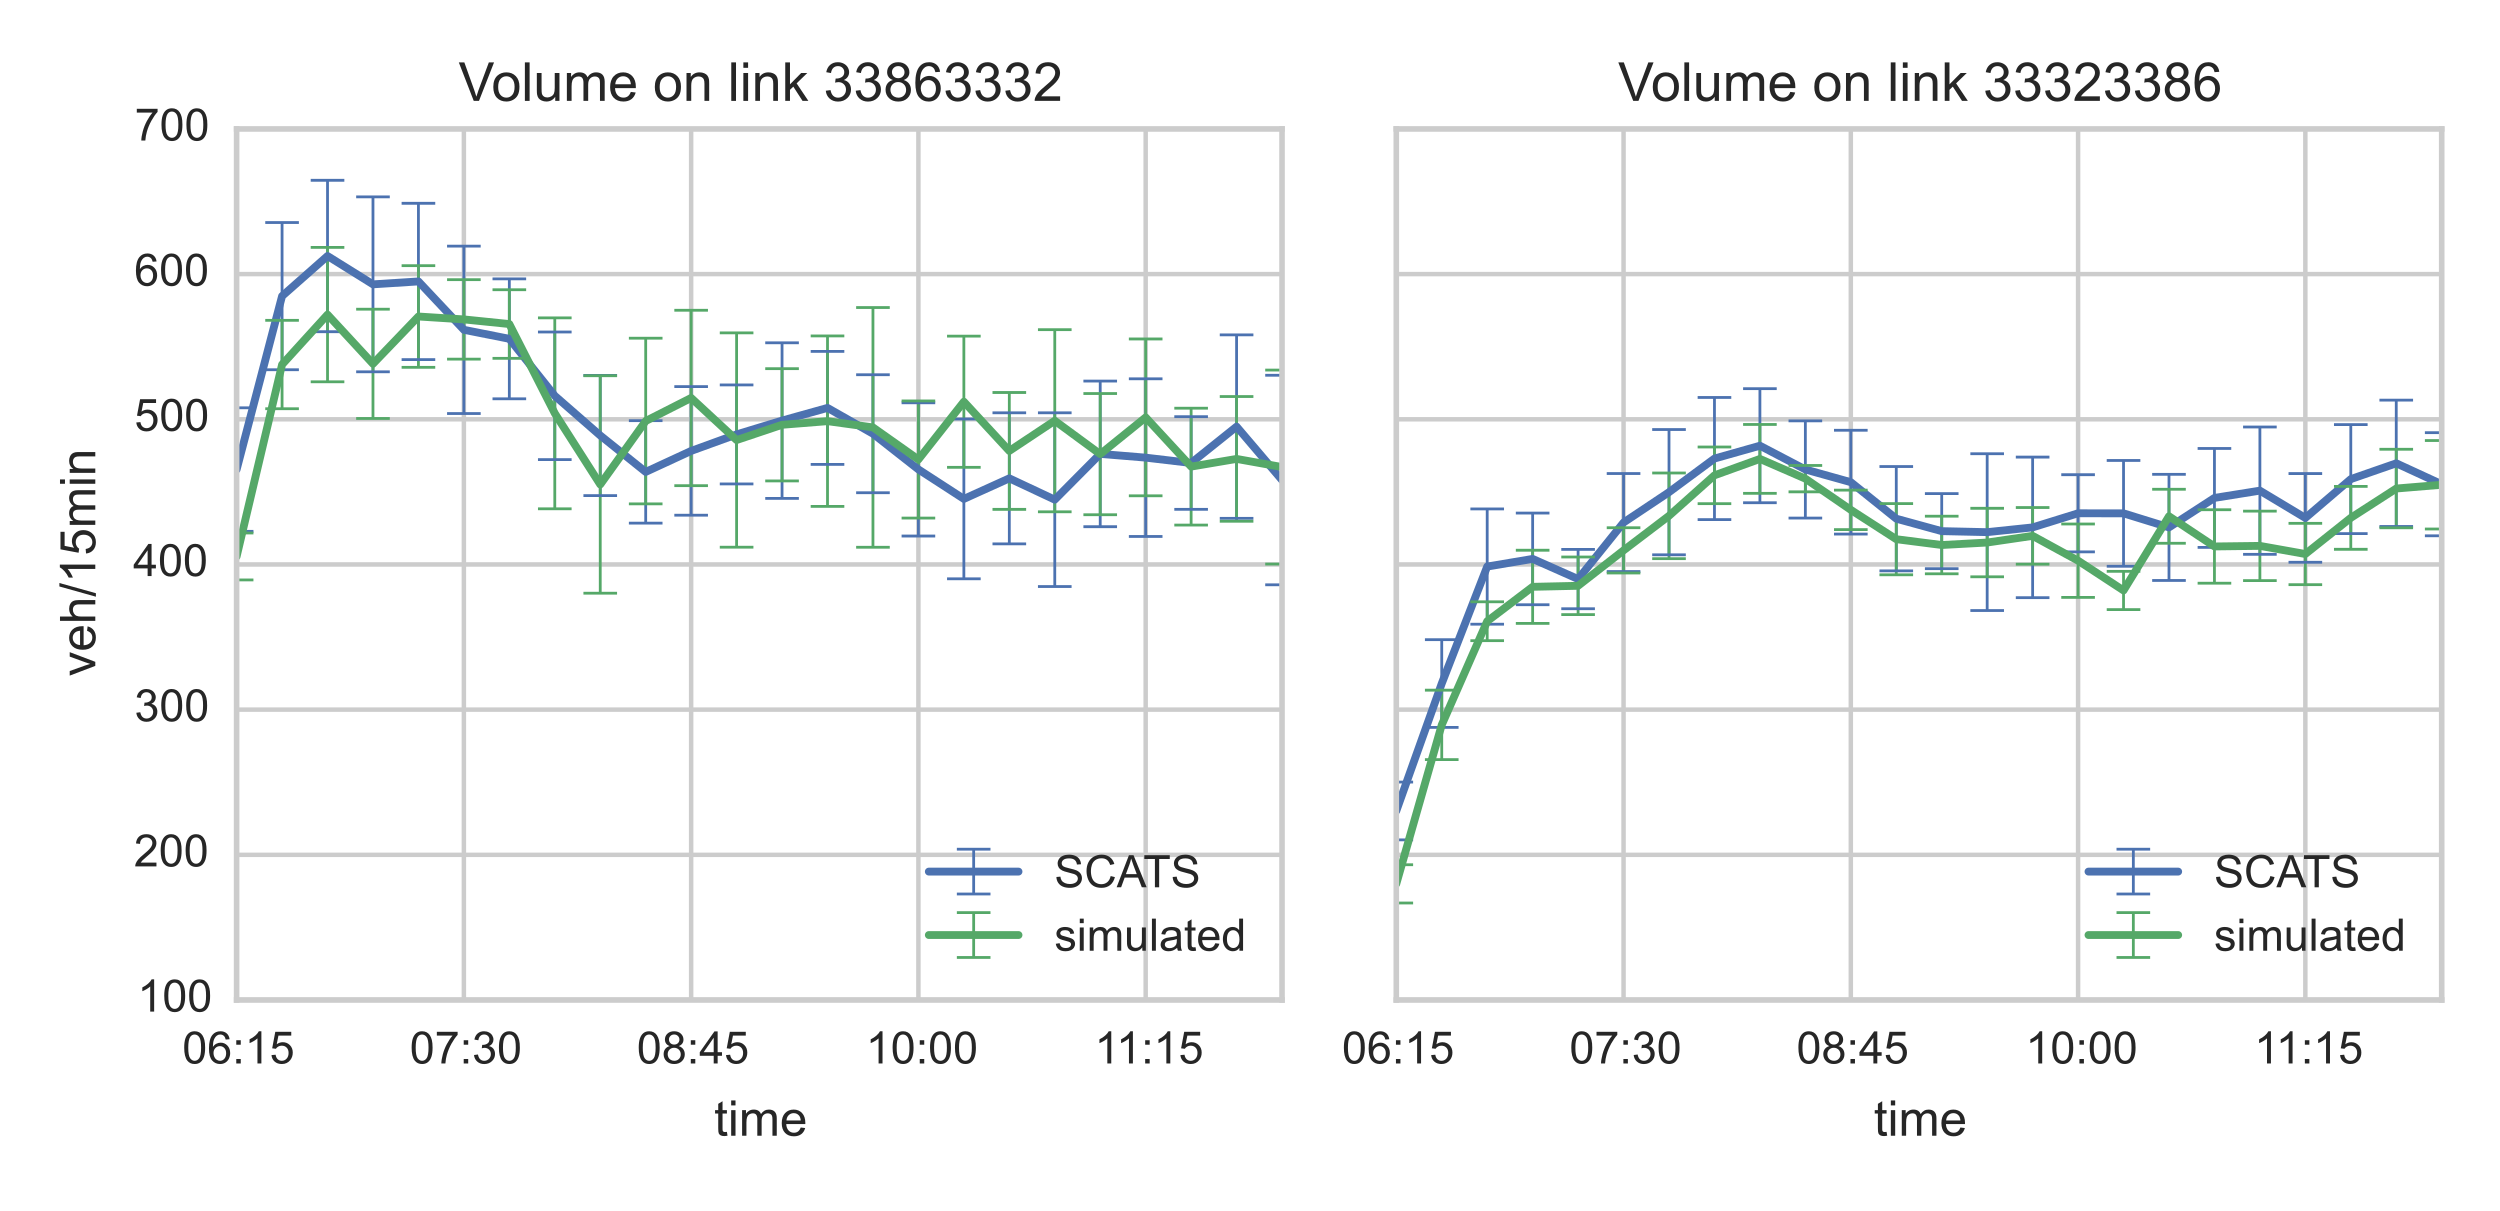 <?xml version="1.0" encoding="utf-8" standalone="no"?>
<!DOCTYPE svg PUBLIC "-//W3C//DTD SVG 1.1//EN"
  "http://www.w3.org/Graphics/SVG/1.1/DTD/svg11.dtd">
<!-- Created with matplotlib (http://matplotlib.org/) -->
<svg height="216pt" version="1.1" viewBox="0 0 446 216" width="446pt" xmlns="http://www.w3.org/2000/svg" xmlns:xlink="http://www.w3.org/1999/xlink">
 <defs>
  <style type="text/css">
*{stroke-linecap:butt;stroke-linejoin:round;}
  </style>
 </defs>
 <g id="figure_1">
  <g id="patch_1">
   <path d="
M0 216
L446.4 216
L446.4 0
L0 0
z
" style="fill:#ffffff;"/>
  </g>
  <g id="axes_1">
   <g id="patch_2">
    <path d="
M42.212 178.4
L228.714 178.4
L228.714 23
L42.212 23
z
" style="fill:#ffffff;"/>
   </g>
   <g id="matplotlib.axis_1">
    <g id="xtick_1">
     <g id="line2d_1">
      <path clip-path="url(#p1b16931118)" d="
M42.212 178.4
L42.212 23" style="fill:none;stroke:#cccccc;stroke-linecap:round;stroke-width:0.8;"/>
     </g>
     <g id="line2d_2">
      <defs>
       <path d="
M0 0
L0 0" id="m5f0075cab7" style="stroke:#262626;stroke-width:0.8;"/>
      </defs>
      <g>
       <use style="fill:#262626;stroke:#262626;stroke-width:0.8;" x="42.212" xlink:href="#m5f0075cab7" y="178.4"/>
      </g>
     </g>
     <g id="line2d_3">
      <g>
       <use style="fill:#262626;stroke:#262626;stroke-width:0.8;" x="42.212" xlink:href="#m5f0075cab7" y="23.0"/>
      </g>
     </g>
     <g id="text_1">
      <!-- 06:15 -->
      <defs>
       <path d="
M37.25 0
L28.469 0
L28.469 56
Q25.297 52.984 20.141 49.953
Q14.984 46.922 10.891 45.406
L10.891 53.906
Q18.266 57.375 23.781 62.297
Q29.297 67.234 31.594 71.875
L37.25 71.875
z
" id="ArialMT-31"/>
       <path d="
M4.156 18.75
L13.375 19.531
Q14.406 12.797 18.141 9.391
Q21.875 6 27.156 6
Q33.5 6 37.891 10.781
Q42.281 15.578 42.281 23.484
Q42.281 31 38.062 35.344
Q33.844 39.703 27 39.703
Q22.75 39.703 19.328 37.766
Q15.922 35.844 13.969 32.766
L5.719 33.844
L12.641 70.609
L48.25 70.609
L48.25 62.203
L19.672 62.203
L15.828 42.969
Q22.266 47.469 29.344 47.469
Q38.719 47.469 45.156 40.969
Q51.609 34.469 51.609 24.266
Q51.609 14.547 45.953 7.469
Q39.062 -1.219 27.156 -1.219
Q17.391 -1.219 11.203 4.25
Q5.031 9.719 4.156 18.75" id="ArialMT-35"/>
       <path d="
M4.156 35.297
Q4.156 48 6.766 55.734
Q9.375 63.484 14.516 67.672
Q19.672 71.875 27.484 71.875
Q33.25 71.875 37.594 69.547
Q41.938 67.234 44.766 62.859
Q47.609 58.5 49.219 52.219
Q50.828 45.953 50.828 35.297
Q50.828 22.703 48.234 14.969
Q45.656 7.234 40.5 3
Q35.359 -1.219 27.484 -1.219
Q17.141 -1.219 11.234 6.203
Q4.156 15.141 4.156 35.297
M13.188 35.297
Q13.188 17.672 17.312 11.828
Q21.438 6 27.484 6
Q33.547 6 37.672 11.859
Q41.797 17.719 41.797 35.297
Q41.797 52.984 37.672 58.781
Q33.547 64.594 27.391 64.594
Q21.344 64.594 17.719 59.469
Q13.188 52.938 13.188 35.297" id="ArialMT-30"/>
       <path d="
M49.75 54.047
L41.016 53.375
Q39.844 58.547 37.703 60.891
Q34.125 64.656 28.906 64.656
Q24.703 64.656 21.531 62.312
Q17.391 59.281 14.984 53.469
Q12.594 47.656 12.5 36.922
Q15.672 41.75 20.266 44.094
Q24.859 46.438 29.891 46.438
Q38.672 46.438 44.844 39.969
Q51.031 33.5 51.031 23.25
Q51.031 16.5 48.125 10.719
Q45.219 4.938 40.141 1.859
Q35.062 -1.219 28.609 -1.219
Q17.625 -1.219 10.688 6.859
Q3.766 14.938 3.766 33.5
Q3.766 54.25 11.422 63.672
Q18.109 71.875 29.438 71.875
Q37.891 71.875 43.281 67.141
Q48.688 62.406 49.75 54.047
M13.875 23.188
Q13.875 18.656 15.797 14.5
Q17.719 10.359 21.188 8.172
Q24.656 6 28.469 6
Q34.031 6 38.031 10.484
Q42.047 14.984 42.047 22.703
Q42.047 30.125 38.078 34.391
Q34.125 38.672 28.125 38.672
Q22.172 38.672 18.016 34.391
Q13.875 30.125 13.875 23.188" id="ArialMT-36"/>
       <path d="
M9.031 41.844
L9.031 51.859
L19.047 51.859
L19.047 41.844
z

M9.031 0
L9.031 10.016
L19.047 10.016
L19.047 0
z
" id="ArialMT-3a"/>
      </defs>
      <g style="fill:#262626;" transform="translate(32.53 189.726)scale(0.08 -0.08)">
       <use xlink:href="#ArialMT-30"/>
       <use x="55.615" xlink:href="#ArialMT-36"/>
       <use x="111.23" xlink:href="#ArialMT-3a"/>
       <use x="139.014" xlink:href="#ArialMT-31"/>
       <use x="194.629" xlink:href="#ArialMT-35"/>
      </g>
     </g>
    </g>
    <g id="xtick_2">
     <g id="line2d_4">
      <path clip-path="url(#p1b16931118)" d="
M82.756 178.4
L82.756 23" style="fill:none;stroke:#cccccc;stroke-linecap:round;stroke-width:0.8;"/>
     </g>
     <g id="line2d_5">
      <g>
       <use style="fill:#262626;stroke:#262626;stroke-width:0.8;" x="82.756" xlink:href="#m5f0075cab7" y="178.4"/>
      </g>
     </g>
     <g id="line2d_6">
      <g>
       <use style="fill:#262626;stroke:#262626;stroke-width:0.8;" x="82.756" xlink:href="#m5f0075cab7" y="23.0"/>
      </g>
     </g>
     <g id="text_2">
      <!-- 07:30 -->
      <defs>
       <path d="
M4.203 18.891
L12.984 20.062
Q14.5 12.594 18.141 9.297
Q21.781 6 27 6
Q33.203 6 37.469 10.297
Q41.75 14.594 41.75 20.953
Q41.75 27 37.797 30.922
Q33.844 34.859 27.734 34.859
Q25.25 34.859 21.531 33.891
L22.516 41.609
Q23.391 41.5 23.922 41.5
Q29.547 41.5 34.031 44.422
Q38.531 47.359 38.531 53.469
Q38.531 58.297 35.25 61.469
Q31.984 64.656 26.812 64.656
Q21.688 64.656 18.266 61.422
Q14.844 58.203 13.875 51.766
L5.078 53.328
Q6.688 62.156 12.391 67.016
Q18.109 71.875 26.609 71.875
Q32.469 71.875 37.391 69.359
Q42.328 66.844 44.938 62.5
Q47.562 58.156 47.562 53.266
Q47.562 48.641 45.062 44.828
Q42.578 41.016 37.703 38.766
Q44.047 37.312 47.562 32.688
Q51.078 28.078 51.078 21.141
Q51.078 11.766 44.234 5.25
Q37.406 -1.266 26.953 -1.266
Q17.531 -1.266 11.297 4.344
Q5.078 9.969 4.203 18.891" id="ArialMT-33"/>
       <path d="
M4.734 62.203
L4.734 70.656
L51.078 70.656
L51.078 63.812
Q44.234 56.547 37.516 44.484
Q30.812 32.422 27.156 19.672
Q24.516 10.688 23.781 0
L14.75 0
Q14.891 8.453 18.062 20.406
Q21.234 32.375 27.172 43.484
Q33.109 54.594 39.797 62.203
z
" id="ArialMT-37"/>
      </defs>
      <g style="fill:#262626;" transform="translate(73.105 189.726)scale(0.08 -0.08)">
       <use xlink:href="#ArialMT-30"/>
       <use x="55.615" xlink:href="#ArialMT-37"/>
       <use x="111.23" xlink:href="#ArialMT-3a"/>
       <use x="139.014" xlink:href="#ArialMT-33"/>
       <use x="194.629" xlink:href="#ArialMT-30"/>
      </g>
     </g>
    </g>
    <g id="xtick_3">
     <g id="line2d_7">
      <path clip-path="url(#p1b16931118)" d="
M123.3 178.4
L123.3 23" style="fill:none;stroke:#cccccc;stroke-linecap:round;stroke-width:0.8;"/>
     </g>
     <g id="line2d_8">
      <g>
       <use style="fill:#262626;stroke:#262626;stroke-width:0.8;" x="123.3" xlink:href="#m5f0075cab7" y="178.4"/>
      </g>
     </g>
     <g id="line2d_9">
      <g>
       <use style="fill:#262626;stroke:#262626;stroke-width:0.8;" x="123.3" xlink:href="#m5f0075cab7" y="23.0"/>
      </g>
     </g>
     <g id="text_3">
      <!-- 08:45 -->
      <defs>
       <path d="
M17.672 38.812
Q12.203 40.828 9.562 44.531
Q6.938 48.25 6.938 53.422
Q6.938 61.234 12.547 66.547
Q18.172 71.875 27.484 71.875
Q36.859 71.875 42.578 66.422
Q48.297 60.984 48.297 53.172
Q48.297 48.188 45.672 44.5
Q43.062 40.828 37.75 38.812
Q44.344 36.672 47.781 31.875
Q51.219 27.094 51.219 20.453
Q51.219 11.281 44.719 5.031
Q38.234 -1.219 27.641 -1.219
Q17.047 -1.219 10.547 5.047
Q4.047 11.328 4.047 20.703
Q4.047 27.688 7.594 32.391
Q11.141 37.109 17.672 38.812
M15.922 53.719
Q15.922 48.641 19.188 45.406
Q22.469 42.188 27.688 42.188
Q32.766 42.188 36.016 45.375
Q39.266 48.578 39.266 53.219
Q39.266 58.062 35.906 61.359
Q32.562 64.656 27.594 64.656
Q22.562 64.656 19.234 61.422
Q15.922 58.203 15.922 53.719
M13.094 20.656
Q13.094 16.891 14.875 13.375
Q16.656 9.859 20.172 7.922
Q23.688 6 27.734 6
Q34.031 6 38.125 10.047
Q42.234 14.109 42.234 20.359
Q42.234 26.703 38.016 30.859
Q33.797 35.016 27.438 35.016
Q21.234 35.016 17.156 30.906
Q13.094 26.812 13.094 20.656" id="ArialMT-38"/>
       <path d="
M32.328 0
L32.328 17.141
L1.266 17.141
L1.266 25.203
L33.938 71.578
L41.109 71.578
L41.109 25.203
L50.781 25.203
L50.781 17.141
L41.109 17.141
L41.109 0
z

M32.328 25.203
L32.328 57.469
L9.906 25.203
z
" id="ArialMT-34"/>
      </defs>
      <g style="fill:#262626;" transform="translate(113.618 189.726)scale(0.08 -0.08)">
       <use xlink:href="#ArialMT-30"/>
       <use x="55.615" xlink:href="#ArialMT-38"/>
       <use x="111.23" xlink:href="#ArialMT-3a"/>
       <use x="139.014" xlink:href="#ArialMT-34"/>
       <use x="194.629" xlink:href="#ArialMT-35"/>
      </g>
     </g>
    </g>
    <g id="xtick_4">
     <g id="line2d_10">
      <path clip-path="url(#p1b16931118)" d="
M163.844 178.4
L163.844 23" style="fill:none;stroke:#cccccc;stroke-linecap:round;stroke-width:0.8;"/>
     </g>
     <g id="line2d_11">
      <g>
       <use style="fill:#262626;stroke:#262626;stroke-width:0.8;" x="163.844" xlink:href="#m5f0075cab7" y="178.4"/>
      </g>
     </g>
     <g id="line2d_12">
      <g>
       <use style="fill:#262626;stroke:#262626;stroke-width:0.8;" x="163.844" xlink:href="#m5f0075cab7" y="23.0"/>
      </g>
     </g>
     <g id="text_4">
      <!-- 10:00 -->
      <g style="fill:#262626;" transform="translate(154.462 189.726)scale(0.08 -0.08)">
       <use xlink:href="#ArialMT-31"/>
       <use x="55.615" xlink:href="#ArialMT-30"/>
       <use x="111.23" xlink:href="#ArialMT-3a"/>
       <use x="139.014" xlink:href="#ArialMT-30"/>
       <use x="194.629" xlink:href="#ArialMT-30"/>
      </g>
     </g>
    </g>
    <g id="xtick_5">
     <g id="line2d_13">
      <path clip-path="url(#p1b16931118)" d="
M204.388 178.4
L204.388 23" style="fill:none;stroke:#cccccc;stroke-linecap:round;stroke-width:0.8;"/>
     </g>
     <g id="line2d_14">
      <g>
       <use style="fill:#262626;stroke:#262626;stroke-width:0.8;" x="204.388" xlink:href="#m5f0075cab7" y="178.4"/>
      </g>
     </g>
     <g id="line2d_15">
      <g>
       <use style="fill:#262626;stroke:#262626;stroke-width:0.8;" x="204.388" xlink:href="#m5f0075cab7" y="23.0"/>
      </g>
     </g>
     <g id="text_5">
      <!-- 11:15 -->
      <g style="fill:#262626;" transform="translate(195.27 189.726)scale(0.08 -0.08)">
       <use xlink:href="#ArialMT-31"/>
       <use x="48.24" xlink:href="#ArialMT-31"/>
       <use x="103.855" xlink:href="#ArialMT-3a"/>
       <use x="131.639" xlink:href="#ArialMT-31"/>
       <use x="187.254" xlink:href="#ArialMT-35"/>
      </g>
     </g>
    </g>
    <g id="text_6">
     <!-- time -->
     <defs>
      <path d="
M42.094 16.703
L51.172 15.578
Q49.031 7.625 43.219 3.219
Q37.406 -1.172 28.375 -1.172
Q17 -1.172 10.328 5.828
Q3.656 12.844 3.656 25.484
Q3.656 38.578 10.391 45.797
Q17.141 53.031 27.875 53.031
Q38.281 53.031 44.875 45.953
Q51.469 38.875 51.469 26.031
Q51.469 25.25 51.422 23.688
L12.75 23.688
Q13.234 15.141 17.578 10.594
Q21.922 6.062 28.422 6.062
Q33.25 6.062 36.672 8.594
Q40.094 11.141 42.094 16.703
M13.234 30.906
L42.188 30.906
Q41.609 37.453 38.875 40.719
Q34.672 45.797 27.984 45.797
Q21.922 45.797 17.797 41.75
Q13.672 37.703 13.234 30.906" id="ArialMT-65"/>
      <path d="
M6.641 61.469
L6.641 71.578
L15.438 71.578
L15.438 61.469
z

M6.641 0
L6.641 51.859
L15.438 51.859
L15.438 0
z
" id="ArialMT-69"/>
      <path d="
M25.781 7.859
L27.047 0.094
Q23.344 -0.688 20.406 -0.688
Q15.625 -0.688 12.984 0.828
Q10.359 2.344 9.281 4.812
Q8.203 7.281 8.203 15.188
L8.203 45.016
L1.766 45.016
L1.766 51.859
L8.203 51.859
L8.203 64.703
L16.938 69.969
L16.938 51.859
L25.781 51.859
L25.781 45.016
L16.938 45.016
L16.938 14.703
Q16.938 10.938 17.406 9.859
Q17.875 8.797 18.922 8.156
Q19.969 7.516 21.922 7.516
Q23.391 7.516 25.781 7.859" id="ArialMT-74"/>
      <path d="
M6.594 0
L6.594 51.859
L14.453 51.859
L14.453 44.578
Q16.891 48.391 20.938 50.703
Q25 53.031 30.172 53.031
Q35.938 53.031 39.625 50.641
Q43.312 48.25 44.828 43.953
Q50.984 53.031 60.844 53.031
Q68.562 53.031 72.703 48.75
Q76.859 44.484 76.859 35.594
L76.859 0
L68.109 0
L68.109 32.672
Q68.109 37.938 67.25 40.25
Q66.406 42.578 64.156 43.984
Q61.922 45.406 58.891 45.406
Q53.422 45.406 49.797 41.766
Q46.188 38.141 46.188 30.125
L46.188 0
L37.406 0
L37.406 33.688
Q37.406 39.547 35.25 42.469
Q33.109 45.406 28.219 45.406
Q24.516 45.406 21.359 43.453
Q18.219 41.5 16.797 37.734
Q15.375 33.984 15.375 26.906
L15.375 0
z
" id="ArialMT-6d"/>
     </defs>
     <g style="fill:#262626;" transform="translate(127.411 202.615)scale(0.088 -0.088)">
      <use xlink:href="#ArialMT-74"/>
      <use x="27.783" xlink:href="#ArialMT-69"/>
      <use x="50.0" xlink:href="#ArialMT-6d"/>
      <use x="133.301" xlink:href="#ArialMT-65"/>
     </g>
    </g>
   </g>
   <g id="matplotlib.axis_2">
    <g id="ytick_1">
     <g id="line2d_16">
      <path clip-path="url(#p1b16931118)" d="
M42.212 178.4
L228.714 178.4" style="fill:none;stroke:#cccccc;stroke-linecap:round;stroke-width:0.8;"/>
     </g>
     <g id="line2d_17">
      <g>
       <use style="fill:#262626;stroke:#262626;stroke-width:0.8;" x="42.212" xlink:href="#m5f0075cab7" y="178.4"/>
      </g>
     </g>
     <g id="line2d_18">
      <g>
       <use style="fill:#262626;stroke:#262626;stroke-width:0.8;" x="228.714" xlink:href="#m5f0075cab7" y="178.4"/>
      </g>
     </g>
     <g id="text_7">
      <!-- 100 -->
      <g style="fill:#262626;" transform="translate(24.52 180.468)scale(0.08 -0.08)">
       <use xlink:href="#ArialMT-31"/>
       <use x="55.615" xlink:href="#ArialMT-30"/>
       <use x="111.23" xlink:href="#ArialMT-30"/>
      </g>
     </g>
    </g>
    <g id="ytick_2">
     <g id="line2d_19">
      <path clip-path="url(#p1b16931118)" d="
M42.212 152.5
L228.714 152.5" style="fill:none;stroke:#cccccc;stroke-linecap:round;stroke-width:0.8;"/>
     </g>
     <g id="line2d_20">
      <g>
       <use style="fill:#262626;stroke:#262626;stroke-width:0.8;" x="42.212" xlink:href="#m5f0075cab7" y="152.5"/>
      </g>
     </g>
     <g id="line2d_21">
      <g>
       <use style="fill:#262626;stroke:#262626;stroke-width:0.8;" x="228.714" xlink:href="#m5f0075cab7" y="152.5"/>
      </g>
     </g>
     <g id="text_8">
      <!-- 200 -->
      <defs>
       <path d="
M50.344 8.453
L50.344 0
L3.031 0
Q2.938 3.172 4.047 6.109
Q5.859 10.938 9.828 15.625
Q13.812 20.312 21.344 26.469
Q33.016 36.031 37.109 41.625
Q41.219 47.219 41.219 52.203
Q41.219 57.422 37.469 61
Q33.734 64.594 27.734 64.594
Q21.391 64.594 17.578 60.781
Q13.766 56.984 13.719 50.25
L4.688 51.172
Q5.609 61.281 11.656 66.578
Q17.719 71.875 27.938 71.875
Q38.234 71.875 44.234 66.156
Q50.25 60.453 50.25 52
Q50.25 47.703 48.484 43.547
Q46.734 39.406 42.656 34.812
Q38.578 30.219 29.109 22.219
Q21.188 15.578 18.938 13.203
Q16.703 10.844 15.234 8.453
z
" id="ArialMT-32"/>
      </defs>
      <g style="fill:#262626;" transform="translate(23.884 154.568)scale(0.08 -0.08)">
       <use xlink:href="#ArialMT-32"/>
       <use x="55.615" xlink:href="#ArialMT-30"/>
       <use x="111.23" xlink:href="#ArialMT-30"/>
      </g>
     </g>
    </g>
    <g id="ytick_3">
     <g id="line2d_22">
      <path clip-path="url(#p1b16931118)" d="
M42.212 126.6
L228.714 126.6" style="fill:none;stroke:#cccccc;stroke-linecap:round;stroke-width:0.8;"/>
     </g>
     <g id="line2d_23">
      <g>
       <use style="fill:#262626;stroke:#262626;stroke-width:0.8;" x="42.212" xlink:href="#m5f0075cab7" y="126.6"/>
      </g>
     </g>
     <g id="line2d_24">
      <g>
       <use style="fill:#262626;stroke:#262626;stroke-width:0.8;" x="228.714" xlink:href="#m5f0075cab7" y="126.6"/>
      </g>
     </g>
     <g id="text_9">
      <!-- 300 -->
      <g style="fill:#262626;" transform="translate(23.985 128.668)scale(0.08 -0.08)">
       <use xlink:href="#ArialMT-33"/>
       <use x="55.615" xlink:href="#ArialMT-30"/>
       <use x="111.23" xlink:href="#ArialMT-30"/>
      </g>
     </g>
    </g>
    <g id="ytick_4">
     <g id="line2d_25">
      <path clip-path="url(#p1b16931118)" d="
M42.212 100.7
L228.714 100.7" style="fill:none;stroke:#cccccc;stroke-linecap:round;stroke-width:0.8;"/>
     </g>
     <g id="line2d_26">
      <g>
       <use style="fill:#262626;stroke:#262626;stroke-width:0.8;" x="42.212" xlink:href="#m5f0075cab7" y="100.7"/>
      </g>
     </g>
     <g id="line2d_27">
      <g>
       <use style="fill:#262626;stroke:#262626;stroke-width:0.8;" x="228.714" xlink:href="#m5f0075cab7" y="100.7"/>
      </g>
     </g>
     <g id="text_10">
      <!-- 400 -->
      <g style="fill:#262626;" transform="translate(23.75 102.768)scale(0.08 -0.08)">
       <use xlink:href="#ArialMT-34"/>
       <use x="55.615" xlink:href="#ArialMT-30"/>
       <use x="111.23" xlink:href="#ArialMT-30"/>
      </g>
     </g>
    </g>
    <g id="ytick_5">
     <g id="line2d_28">
      <path clip-path="url(#p1b16931118)" d="
M42.212 74.8
L228.714 74.8" style="fill:none;stroke:#cccccc;stroke-linecap:round;stroke-width:0.8;"/>
     </g>
     <g id="line2d_29">
      <g>
       <use style="fill:#262626;stroke:#262626;stroke-width:0.8;" x="42.212" xlink:href="#m5f0075cab7" y="74.8"/>
      </g>
     </g>
     <g id="line2d_30">
      <g>
       <use style="fill:#262626;stroke:#262626;stroke-width:0.8;" x="228.714" xlink:href="#m5f0075cab7" y="74.8"/>
      </g>
     </g>
     <g id="text_11">
      <!-- 500 -->
      <g style="fill:#262626;" transform="translate(23.981 76.868)scale(0.08 -0.08)">
       <use xlink:href="#ArialMT-35"/>
       <use x="55.615" xlink:href="#ArialMT-30"/>
       <use x="111.23" xlink:href="#ArialMT-30"/>
      </g>
     </g>
    </g>
    <g id="ytick_6">
     <g id="line2d_31">
      <path clip-path="url(#p1b16931118)" d="
M42.212 48.9
L228.714 48.9" style="fill:none;stroke:#cccccc;stroke-linecap:round;stroke-width:0.8;"/>
     </g>
     <g id="line2d_32">
      <g>
       <use style="fill:#262626;stroke:#262626;stroke-width:0.8;" x="42.212" xlink:href="#m5f0075cab7" y="48.9"/>
      </g>
     </g>
     <g id="line2d_33">
      <g>
       <use style="fill:#262626;stroke:#262626;stroke-width:0.8;" x="228.714" xlink:href="#m5f0075cab7" y="48.9"/>
      </g>
     </g>
     <g id="text_12">
      <!-- 600 -->
      <g style="fill:#262626;" transform="translate(23.95 50.968)scale(0.08 -0.08)">
       <use xlink:href="#ArialMT-36"/>
       <use x="55.615" xlink:href="#ArialMT-30"/>
       <use x="111.23" xlink:href="#ArialMT-30"/>
      </g>
     </g>
    </g>
    <g id="ytick_7">
     <g id="line2d_34">
      <path clip-path="url(#p1b16931118)" d="
M42.212 23
L228.714 23" style="fill:none;stroke:#cccccc;stroke-linecap:round;stroke-width:0.8;"/>
     </g>
     <g id="line2d_35">
      <g>
       <use style="fill:#262626;stroke:#262626;stroke-width:0.8;" x="42.212" xlink:href="#m5f0075cab7" y="23.0"/>
      </g>
     </g>
     <g id="line2d_36">
      <g>
       <use style="fill:#262626;stroke:#262626;stroke-width:0.8;" x="228.714" xlink:href="#m5f0075cab7" y="23.0"/>
      </g>
     </g>
     <g id="text_13">
      <!-- 700 -->
      <g style="fill:#262626;" transform="translate(24.027 25.068)scale(0.08 -0.08)">
       <use xlink:href="#ArialMT-37"/>
       <use x="55.615" xlink:href="#ArialMT-30"/>
       <use x="111.23" xlink:href="#ArialMT-30"/>
      </g>
     </g>
    </g>
    <g id="text_14">
     <!-- veh/15min -->
     <defs>
      <path d="
M0 -1.219
L20.75 72.797
L27.781 72.797
L7.078 -1.219
z
" id="ArialMT-2f"/>
      <path d="
M6.594 0
L6.594 71.578
L15.375 71.578
L15.375 45.906
Q21.531 53.031 30.906 53.031
Q36.672 53.031 40.922 50.75
Q45.172 48.484 47 44.484
Q48.828 40.484 48.828 32.859
L48.828 0
L40.047 0
L40.047 32.859
Q40.047 39.453 37.188 42.453
Q34.328 45.453 29.109 45.453
Q25.203 45.453 21.75 43.422
Q18.312 41.406 16.844 37.938
Q15.375 34.469 15.375 28.375
L15.375 0
z
" id="ArialMT-68"/>
      <path d="
M21 0
L1.266 51.859
L10.547 51.859
L21.688 20.797
Q23.484 15.766 25 10.359
Q26.172 14.453 28.266 20.219
L39.797 51.859
L48.828 51.859
L29.203 0
z
" id="ArialMT-76"/>
      <path d="
M6.594 0
L6.594 51.859
L14.5 51.859
L14.5 44.484
Q20.219 53.031 31 53.031
Q35.688 53.031 39.625 51.344
Q43.562 49.656 45.516 46.922
Q47.469 44.188 48.25 40.438
Q48.734 37.984 48.734 31.891
L48.734 0
L39.938 0
L39.938 31.547
Q39.938 36.922 38.906 39.578
Q37.891 42.234 35.281 43.812
Q32.672 45.406 29.156 45.406
Q23.531 45.406 19.453 41.844
Q15.375 38.281 15.375 28.328
L15.375 0
z
" id="ArialMT-6e"/>
     </defs>
     <g style="fill:#262626;" transform="translate(17.001 120.641)rotate(-90.0)scale(0.088 -0.088)">
      <use xlink:href="#ArialMT-76"/>
      <use x="50.0" xlink:href="#ArialMT-65"/>
      <use x="105.615" xlink:href="#ArialMT-68"/>
      <use x="161.23" xlink:href="#ArialMT-2f"/>
      <use x="189.014" xlink:href="#ArialMT-31"/>
      <use x="244.629" xlink:href="#ArialMT-35"/>
      <use x="300.244" xlink:href="#ArialMT-6d"/>
      <use x="383.545" xlink:href="#ArialMT-69"/>
      <use x="405.762" xlink:href="#ArialMT-6e"/>
     </g>
    </g>
   </g>
   <g id="LineCollection_1">
    <path clip-path="url(#p1b16931118)" d="
M42.212 94.79
L42.212 72.749" style="fill:none;stroke:#4c72b0;stroke-width:0.5;"/>
    <path clip-path="url(#p1b16931118)" d="
M50.321 65.955
L50.321 39.698" style="fill:none;stroke:#4c72b0;stroke-width:0.5;"/>
    <path clip-path="url(#p1b16931118)" d="
M58.43 59.175
L58.43 32.166" style="fill:none;stroke:#4c72b0;stroke-width:0.5;"/>
    <path clip-path="url(#p1b16931118)" d="
M66.539 66.328
L66.539 35.124" style="fill:none;stroke:#4c72b0;stroke-width:0.5;"/>
    <path clip-path="url(#p1b16931118)" d="
M74.648 64.147
L74.648 36.269" style="fill:none;stroke:#4c72b0;stroke-width:0.5;"/>
    <path clip-path="url(#p1b16931118)" d="
M82.756 73.769
L82.756 43.907" style="fill:none;stroke:#4c72b0;stroke-width:0.5;"/>
    <path clip-path="url(#p1b16931118)" d="
M90.865 71.145
L90.865 49.747" style="fill:none;stroke:#4c72b0;stroke-width:0.5;"/>
    <path clip-path="url(#p1b16931118)" d="
M98.974 81.995
L98.974 59.234" style="fill:none;stroke:#4c72b0;stroke-width:0.5;"/>
    <path clip-path="url(#p1b16931118)" d="
M107.083 88.41
L107.083 66.97" style="fill:none;stroke:#4c72b0;stroke-width:0.5;"/>
    <path clip-path="url(#p1b16931118)" d="
M115.192 93.331
L115.192 75.051" style="fill:none;stroke:#4c72b0;stroke-width:0.5;"/>
    <path clip-path="url(#p1b16931118)" d="
M123.3 91.915
L123.3 68.972" style="fill:none;stroke:#4c72b0;stroke-width:0.5;"/>
    <path clip-path="url(#p1b16931118)" d="
M131.409 86.328
L131.409 68.669" style="fill:none;stroke:#4c72b0;stroke-width:0.5;"/>
    <path clip-path="url(#p1b16931118)" d="
M139.518 88.91
L139.518 61.151" style="fill:none;stroke:#4c72b0;stroke-width:0.5;"/>
    <path clip-path="url(#p1b16931118)" d="
M147.627 82.847
L147.627 62.692" style="fill:none;stroke:#4c72b0;stroke-width:0.5;"/>
    <path clip-path="url(#p1b16931118)" d="
M155.735 87.903
L155.735 66.851" style="fill:none;stroke:#4c72b0;stroke-width:0.5;"/>
    <path clip-path="url(#p1b16931118)" d="
M163.844 95.629
L163.844 71.858" style="fill:none;stroke:#4c72b0;stroke-width:0.5;"/>
    <path clip-path="url(#p1b16931118)" d="
M171.953 103.259
L171.953 74.748" style="fill:none;stroke:#4c72b0;stroke-width:0.5;"/>
    <path clip-path="url(#p1b16931118)" d="
M180.062 97.027
L180.062 73.645" style="fill:none;stroke:#4c72b0;stroke-width:0.5;"/>
    <path clip-path="url(#p1b16931118)" d="
M188.171 104.639
L188.171 73.642" style="fill:none;stroke:#4c72b0;stroke-width:0.5;"/>
    <path clip-path="url(#p1b16931118)" d="
M196.279 93.963
L196.279 67.986" style="fill:none;stroke:#4c72b0;stroke-width:0.5;"/>
    <path clip-path="url(#p1b16931118)" d="
M204.388 95.704
L204.388 67.582" style="fill:none;stroke:#4c72b0;stroke-width:0.5;"/>
    <path clip-path="url(#p1b16931118)" d="
M212.497 90.863
L212.497 74.334" style="fill:none;stroke:#4c72b0;stroke-width:0.5;"/>
    <path clip-path="url(#p1b16931118)" d="
M220.606 92.472
L220.606 59.744" style="fill:none;stroke:#4c72b0;stroke-width:0.5;"/>
    <path clip-path="url(#p1b16931118)" d="
M228.714 104.326
L228.714 66.947" style="fill:none;stroke:#4c72b0;stroke-width:0.5;"/>
   </g>
   <g id="LineCollection_2">
    <path clip-path="url(#p1b16931118)" d="
M42.212 103.465
L42.212 95.086" style="fill:none;stroke:#55a868;stroke-width:0.5;"/>
    <path clip-path="url(#p1b16931118)" d="
M50.321 72.92
L50.321 57.151" style="fill:none;stroke:#55a868;stroke-width:0.5;"/>
    <path clip-path="url(#p1b16931118)" d="
M58.43 68.113
L58.43 44.139" style="fill:none;stroke:#55a868;stroke-width:0.5;"/>
    <path clip-path="url(#p1b16931118)" d="
M66.539 74.649
L66.539 55.163" style="fill:none;stroke:#55a868;stroke-width:0.5;"/>
    <path clip-path="url(#p1b16931118)" d="
M74.648 65.531
L74.648 47.395" style="fill:none;stroke:#55a868;stroke-width:0.5;"/>
    <path clip-path="url(#p1b16931118)" d="
M82.756 64.074
L82.756 49.888" style="fill:none;stroke:#55a868;stroke-width:0.5;"/>
    <path clip-path="url(#p1b16931118)" d="
M90.865 63.932
L90.865 51.688" style="fill:none;stroke:#55a868;stroke-width:0.5;"/>
    <path clip-path="url(#p1b16931118)" d="
M98.974 90.775
L98.974 56.702" style="fill:none;stroke:#55a868;stroke-width:0.5;"/>
    <path clip-path="url(#p1b16931118)" d="
M107.083 105.832
L107.083 67.026" style="fill:none;stroke:#55a868;stroke-width:0.5;"/>
    <path clip-path="url(#p1b16931118)" d="
M115.192 89.889
L115.192 60.333" style="fill:none;stroke:#55a868;stroke-width:0.5;"/>
    <path clip-path="url(#p1b16931118)" d="
M123.3 86.638
L123.3 55.347" style="fill:none;stroke:#55a868;stroke-width:0.5;"/>
    <path clip-path="url(#p1b16931118)" d="
M131.409 97.625
L131.409 59.382" style="fill:none;stroke:#55a868;stroke-width:0.5;"/>
    <path clip-path="url(#p1b16931118)" d="
M139.518 85.798
L139.518 65.77" style="fill:none;stroke:#55a868;stroke-width:0.5;"/>
    <path clip-path="url(#p1b16931118)" d="
M147.627 90.344
L147.627 59.93" style="fill:none;stroke:#55a868;stroke-width:0.5;"/>
    <path clip-path="url(#p1b16931118)" d="
M155.735 97.634
L155.735 54.867" style="fill:none;stroke:#55a868;stroke-width:0.5;"/>
    <path clip-path="url(#p1b16931118)" d="
M163.844 92.427
L163.844 71.522" style="fill:none;stroke:#55a868;stroke-width:0.5;"/>
    <path clip-path="url(#p1b16931118)" d="
M171.953 83.371
L171.953 59.961" style="fill:none;stroke:#55a868;stroke-width:0.5;"/>
    <path clip-path="url(#p1b16931118)" d="
M180.062 90.871
L180.062 70.022" style="fill:none;stroke:#55a868;stroke-width:0.5;"/>
    <path clip-path="url(#p1b16931118)" d="
M188.171 91.308
L188.171 58.81" style="fill:none;stroke:#55a868;stroke-width:0.5;"/>
    <path clip-path="url(#p1b16931118)" d="
M196.279 91.827
L196.279 70.205" style="fill:none;stroke:#55a868;stroke-width:0.5;"/>
    <path clip-path="url(#p1b16931118)" d="
M204.388 88.454
L204.388 60.472" style="fill:none;stroke:#55a868;stroke-width:0.5;"/>
    <path clip-path="url(#p1b16931118)" d="
M212.497 93.669
L212.497 72.818" style="fill:none;stroke:#55a868;stroke-width:0.5;"/>
    <path clip-path="url(#p1b16931118)" d="
M220.606 92.996
L220.606 70.745" style="fill:none;stroke:#55a868;stroke-width:0.5;"/>
    <path clip-path="url(#p1b16931118)" d="
M228.714 100.626
L228.714 66.016" style="fill:none;stroke:#55a868;stroke-width:0.5;"/>
   </g>
   <g id="line2d_37">
    <defs>
     <path d="
M3 1.83697e-16
L-3 -1.83697e-16" id="mfc0ef30e2c" style="stroke:#4c72b0;stroke-width:0.5;"/>
    </defs>
    <g clip-path="url(#p1b16931118)">
     <use style="fill:#4c72b0;stroke:#4c72b0;stroke-width:0.5;" x="42.212" xlink:href="#mfc0ef30e2c" y="94.79"/>
     <use style="fill:#4c72b0;stroke:#4c72b0;stroke-width:0.5;" x="50.321" xlink:href="#mfc0ef30e2c" y="65.955"/>
     <use style="fill:#4c72b0;stroke:#4c72b0;stroke-width:0.5;" x="58.43" xlink:href="#mfc0ef30e2c" y="59.175"/>
     <use style="fill:#4c72b0;stroke:#4c72b0;stroke-width:0.5;" x="66.539" xlink:href="#mfc0ef30e2c" y="66.328"/>
     <use style="fill:#4c72b0;stroke:#4c72b0;stroke-width:0.5;" x="74.648" xlink:href="#mfc0ef30e2c" y="64.147"/>
     <use style="fill:#4c72b0;stroke:#4c72b0;stroke-width:0.5;" x="82.756" xlink:href="#mfc0ef30e2c" y="73.769"/>
     <use style="fill:#4c72b0;stroke:#4c72b0;stroke-width:0.5;" x="90.865" xlink:href="#mfc0ef30e2c" y="71.146"/>
     <use style="fill:#4c72b0;stroke:#4c72b0;stroke-width:0.5;" x="98.974" xlink:href="#mfc0ef30e2c" y="81.995"/>
     <use style="fill:#4c72b0;stroke:#4c72b0;stroke-width:0.5;" x="107.083" xlink:href="#mfc0ef30e2c" y="88.41"/>
     <use style="fill:#4c72b0;stroke:#4c72b0;stroke-width:0.5;" x="115.192" xlink:href="#mfc0ef30e2c" y="93.331"/>
     <use style="fill:#4c72b0;stroke:#4c72b0;stroke-width:0.5;" x="123.3" xlink:href="#mfc0ef30e2c" y="91.915"/>
     <use style="fill:#4c72b0;stroke:#4c72b0;stroke-width:0.5;" x="131.409" xlink:href="#mfc0ef30e2c" y="86.328"/>
     <use style="fill:#4c72b0;stroke:#4c72b0;stroke-width:0.5;" x="139.518" xlink:href="#mfc0ef30e2c" y="88.91"/>
     <use style="fill:#4c72b0;stroke:#4c72b0;stroke-width:0.5;" x="147.627" xlink:href="#mfc0ef30e2c" y="82.847"/>
     <use style="fill:#4c72b0;stroke:#4c72b0;stroke-width:0.5;" x="155.735" xlink:href="#mfc0ef30e2c" y="87.903"/>
     <use style="fill:#4c72b0;stroke:#4c72b0;stroke-width:0.5;" x="163.844" xlink:href="#mfc0ef30e2c" y="95.629"/>
     <use style="fill:#4c72b0;stroke:#4c72b0;stroke-width:0.5;" x="171.953" xlink:href="#mfc0ef30e2c" y="103.259"/>
     <use style="fill:#4c72b0;stroke:#4c72b0;stroke-width:0.5;" x="180.062" xlink:href="#mfc0ef30e2c" y="97.027"/>
     <use style="fill:#4c72b0;stroke:#4c72b0;stroke-width:0.5;" x="188.171" xlink:href="#mfc0ef30e2c" y="104.639"/>
     <use style="fill:#4c72b0;stroke:#4c72b0;stroke-width:0.5;" x="196.279" xlink:href="#mfc0ef30e2c" y="93.963"/>
     <use style="fill:#4c72b0;stroke:#4c72b0;stroke-width:0.5;" x="204.388" xlink:href="#mfc0ef30e2c" y="95.704"/>
     <use style="fill:#4c72b0;stroke:#4c72b0;stroke-width:0.5;" x="212.497" xlink:href="#mfc0ef30e2c" y="90.863"/>
     <use style="fill:#4c72b0;stroke:#4c72b0;stroke-width:0.5;" x="220.606" xlink:href="#mfc0ef30e2c" y="92.472"/>
     <use style="fill:#4c72b0;stroke:#4c72b0;stroke-width:0.5;" x="228.714" xlink:href="#mfc0ef30e2c" y="104.326"/>
    </g>
   </g>
   <g id="line2d_38">
    <g clip-path="url(#p1b16931118)">
     <use style="fill:#4c72b0;stroke:#4c72b0;stroke-width:0.5;" x="42.212" xlink:href="#mfc0ef30e2c" y="72.749"/>
     <use style="fill:#4c72b0;stroke:#4c72b0;stroke-width:0.5;" x="50.321" xlink:href="#mfc0ef30e2c" y="39.698"/>
     <use style="fill:#4c72b0;stroke:#4c72b0;stroke-width:0.5;" x="58.43" xlink:href="#mfc0ef30e2c" y="32.166"/>
     <use style="fill:#4c72b0;stroke:#4c72b0;stroke-width:0.5;" x="66.539" xlink:href="#mfc0ef30e2c" y="35.124"/>
     <use style="fill:#4c72b0;stroke:#4c72b0;stroke-width:0.5;" x="74.648" xlink:href="#mfc0ef30e2c" y="36.269"/>
     <use style="fill:#4c72b0;stroke:#4c72b0;stroke-width:0.5;" x="82.756" xlink:href="#mfc0ef30e2c" y="43.906"/>
     <use style="fill:#4c72b0;stroke:#4c72b0;stroke-width:0.5;" x="90.865" xlink:href="#mfc0ef30e2c" y="49.747"/>
     <use style="fill:#4c72b0;stroke:#4c72b0;stroke-width:0.5;" x="98.974" xlink:href="#mfc0ef30e2c" y="59.234"/>
     <use style="fill:#4c72b0;stroke:#4c72b0;stroke-width:0.5;" x="107.083" xlink:href="#mfc0ef30e2c" y="66.97"/>
     <use style="fill:#4c72b0;stroke:#4c72b0;stroke-width:0.5;" x="115.192" xlink:href="#mfc0ef30e2c" y="75.051"/>
     <use style="fill:#4c72b0;stroke:#4c72b0;stroke-width:0.5;" x="123.3" xlink:href="#mfc0ef30e2c" y="68.972"/>
     <use style="fill:#4c72b0;stroke:#4c72b0;stroke-width:0.5;" x="131.409" xlink:href="#mfc0ef30e2c" y="68.669"/>
     <use style="fill:#4c72b0;stroke:#4c72b0;stroke-width:0.5;" x="139.518" xlink:href="#mfc0ef30e2c" y="61.151"/>
     <use style="fill:#4c72b0;stroke:#4c72b0;stroke-width:0.5;" x="147.627" xlink:href="#mfc0ef30e2c" y="62.692"/>
     <use style="fill:#4c72b0;stroke:#4c72b0;stroke-width:0.5;" x="155.735" xlink:href="#mfc0ef30e2c" y="66.851"/>
     <use style="fill:#4c72b0;stroke:#4c72b0;stroke-width:0.5;" x="163.844" xlink:href="#mfc0ef30e2c" y="71.858"/>
     <use style="fill:#4c72b0;stroke:#4c72b0;stroke-width:0.5;" x="171.953" xlink:href="#mfc0ef30e2c" y="74.748"/>
     <use style="fill:#4c72b0;stroke:#4c72b0;stroke-width:0.5;" x="180.062" xlink:href="#mfc0ef30e2c" y="73.645"/>
     <use style="fill:#4c72b0;stroke:#4c72b0;stroke-width:0.5;" x="188.171" xlink:href="#mfc0ef30e2c" y="73.642"/>
     <use style="fill:#4c72b0;stroke:#4c72b0;stroke-width:0.5;" x="196.279" xlink:href="#mfc0ef30e2c" y="67.986"/>
     <use style="fill:#4c72b0;stroke:#4c72b0;stroke-width:0.5;" x="204.388" xlink:href="#mfc0ef30e2c" y="67.582"/>
     <use style="fill:#4c72b0;stroke:#4c72b0;stroke-width:0.5;" x="212.497" xlink:href="#mfc0ef30e2c" y="74.334"/>
     <use style="fill:#4c72b0;stroke:#4c72b0;stroke-width:0.5;" x="220.606" xlink:href="#mfc0ef30e2c" y="59.744"/>
     <use style="fill:#4c72b0;stroke:#4c72b0;stroke-width:0.5;" x="228.714" xlink:href="#mfc0ef30e2c" y="66.947"/>
    </g>
   </g>
   <g id="line2d_39">
    <path clip-path="url(#p1b16931118)" d="
M42.212 83.769
L50.321 52.826
L58.43 45.67
L66.539 50.726
L74.648 50.208
L82.756 58.838
L90.865 60.446
L98.974 70.615
L107.083 77.69
L115.192 84.191
L123.3 80.444
L131.409 77.499
L139.518 75.031
L147.627 72.769
L155.735 77.377
L163.844 83.743
L171.953 89.004
L180.062 85.336
L188.171 89.141
L196.279 80.975
L204.388 81.643
L212.497 82.599
L220.606 76.108
L228.714 85.637" style="fill:none;stroke:#4c72b0;stroke-linecap:round;stroke-width:1.4;"/>
   </g>
   <g id="line2d_40">
    <defs>
     <path d="
M3 1.83697e-16
L-3 -1.83697e-16" id="m14b0b2a25d" style="stroke:#55a868;stroke-width:0.5;"/>
    </defs>
    <g clip-path="url(#p1b16931118)">
     <use style="fill:#55a868;stroke:#55a868;stroke-width:0.5;" x="42.212" xlink:href="#m14b0b2a25d" y="103.465"/>
     <use style="fill:#55a868;stroke:#55a868;stroke-width:0.5;" x="50.321" xlink:href="#m14b0b2a25d" y="72.92"/>
     <use style="fill:#55a868;stroke:#55a868;stroke-width:0.5;" x="58.43" xlink:href="#m14b0b2a25d" y="68.113"/>
     <use style="fill:#55a868;stroke:#55a868;stroke-width:0.5;" x="66.539" xlink:href="#m14b0b2a25d" y="74.649"/>
     <use style="fill:#55a868;stroke:#55a868;stroke-width:0.5;" x="74.648" xlink:href="#m14b0b2a25d" y="65.531"/>
     <use style="fill:#55a868;stroke:#55a868;stroke-width:0.5;" x="82.756" xlink:href="#m14b0b2a25d" y="64.074"/>
     <use style="fill:#55a868;stroke:#55a868;stroke-width:0.5;" x="90.865" xlink:href="#m14b0b2a25d" y="63.932"/>
     <use style="fill:#55a868;stroke:#55a868;stroke-width:0.5;" x="98.974" xlink:href="#m14b0b2a25d" y="90.775"/>
     <use style="fill:#55a868;stroke:#55a868;stroke-width:0.5;" x="107.083" xlink:href="#m14b0b2a25d" y="105.832"/>
     <use style="fill:#55a868;stroke:#55a868;stroke-width:0.5;" x="115.192" xlink:href="#m14b0b2a25d" y="89.889"/>
     <use style="fill:#55a868;stroke:#55a868;stroke-width:0.5;" x="123.3" xlink:href="#m14b0b2a25d" y="86.638"/>
     <use style="fill:#55a868;stroke:#55a868;stroke-width:0.5;" x="131.409" xlink:href="#m14b0b2a25d" y="97.625"/>
     <use style="fill:#55a868;stroke:#55a868;stroke-width:0.5;" x="139.518" xlink:href="#m14b0b2a25d" y="85.798"/>
     <use style="fill:#55a868;stroke:#55a868;stroke-width:0.5;" x="147.627" xlink:href="#m14b0b2a25d" y="90.344"/>
     <use style="fill:#55a868;stroke:#55a868;stroke-width:0.5;" x="155.735" xlink:href="#m14b0b2a25d" y="97.634"/>
     <use style="fill:#55a868;stroke:#55a868;stroke-width:0.5;" x="163.844" xlink:href="#m14b0b2a25d" y="92.427"/>
     <use style="fill:#55a868;stroke:#55a868;stroke-width:0.5;" x="171.953" xlink:href="#m14b0b2a25d" y="83.371"/>
     <use style="fill:#55a868;stroke:#55a868;stroke-width:0.5;" x="180.062" xlink:href="#m14b0b2a25d" y="90.871"/>
     <use style="fill:#55a868;stroke:#55a868;stroke-width:0.5;" x="188.171" xlink:href="#m14b0b2a25d" y="91.308"/>
     <use style="fill:#55a868;stroke:#55a868;stroke-width:0.5;" x="196.279" xlink:href="#m14b0b2a25d" y="91.827"/>
     <use style="fill:#55a868;stroke:#55a868;stroke-width:0.5;" x="204.388" xlink:href="#m14b0b2a25d" y="88.454"/>
     <use style="fill:#55a868;stroke:#55a868;stroke-width:0.5;" x="212.497" xlink:href="#m14b0b2a25d" y="93.669"/>
     <use style="fill:#55a868;stroke:#55a868;stroke-width:0.5;" x="220.606" xlink:href="#m14b0b2a25d" y="92.996"/>
     <use style="fill:#55a868;stroke:#55a868;stroke-width:0.5;" x="228.714" xlink:href="#m14b0b2a25d" y="100.626"/>
    </g>
   </g>
   <g id="line2d_41">
    <g clip-path="url(#p1b16931118)">
     <use style="fill:#55a868;stroke:#55a868;stroke-width:0.5;" x="42.212" xlink:href="#m14b0b2a25d" y="95.086"/>
     <use style="fill:#55a868;stroke:#55a868;stroke-width:0.5;" x="50.321" xlink:href="#m14b0b2a25d" y="57.151"/>
     <use style="fill:#55a868;stroke:#55a868;stroke-width:0.5;" x="58.43" xlink:href="#m14b0b2a25d" y="44.139"/>
     <use style="fill:#55a868;stroke:#55a868;stroke-width:0.5;" x="66.539" xlink:href="#m14b0b2a25d" y="55.163"/>
     <use style="fill:#55a868;stroke:#55a868;stroke-width:0.5;" x="74.648" xlink:href="#m14b0b2a25d" y="47.395"/>
     <use style="fill:#55a868;stroke:#55a868;stroke-width:0.5;" x="82.756" xlink:href="#m14b0b2a25d" y="49.888"/>
     <use style="fill:#55a868;stroke:#55a868;stroke-width:0.5;" x="90.865" xlink:href="#m14b0b2a25d" y="51.688"/>
     <use style="fill:#55a868;stroke:#55a868;stroke-width:0.5;" x="98.974" xlink:href="#m14b0b2a25d" y="56.702"/>
     <use style="fill:#55a868;stroke:#55a868;stroke-width:0.5;" x="107.083" xlink:href="#m14b0b2a25d" y="67.026"/>
     <use style="fill:#55a868;stroke:#55a868;stroke-width:0.5;" x="115.192" xlink:href="#m14b0b2a25d" y="60.333"/>
     <use style="fill:#55a868;stroke:#55a868;stroke-width:0.5;" x="123.3" xlink:href="#m14b0b2a25d" y="55.348"/>
     <use style="fill:#55a868;stroke:#55a868;stroke-width:0.5;" x="131.409" xlink:href="#m14b0b2a25d" y="59.382"/>
     <use style="fill:#55a868;stroke:#55a868;stroke-width:0.5;" x="139.518" xlink:href="#m14b0b2a25d" y="65.77"/>
     <use style="fill:#55a868;stroke:#55a868;stroke-width:0.5;" x="147.627" xlink:href="#m14b0b2a25d" y="59.93"/>
     <use style="fill:#55a868;stroke:#55a868;stroke-width:0.5;" x="155.735" xlink:href="#m14b0b2a25d" y="54.866"/>
     <use style="fill:#55a868;stroke:#55a868;stroke-width:0.5;" x="163.844" xlink:href="#m14b0b2a25d" y="71.522"/>
     <use style="fill:#55a868;stroke:#55a868;stroke-width:0.5;" x="171.953" xlink:href="#m14b0b2a25d" y="59.961"/>
     <use style="fill:#55a868;stroke:#55a868;stroke-width:0.5;" x="180.062" xlink:href="#m14b0b2a25d" y="70.022"/>
     <use style="fill:#55a868;stroke:#55a868;stroke-width:0.5;" x="188.171" xlink:href="#m14b0b2a25d" y="58.81"/>
     <use style="fill:#55a868;stroke:#55a868;stroke-width:0.5;" x="196.279" xlink:href="#m14b0b2a25d" y="70.205"/>
     <use style="fill:#55a868;stroke:#55a868;stroke-width:0.5;" x="204.388" xlink:href="#m14b0b2a25d" y="60.472"/>
     <use style="fill:#55a868;stroke:#55a868;stroke-width:0.5;" x="212.497" xlink:href="#m14b0b2a25d" y="72.818"/>
     <use style="fill:#55a868;stroke:#55a868;stroke-width:0.5;" x="220.606" xlink:href="#m14b0b2a25d" y="70.745"/>
     <use style="fill:#55a868;stroke:#55a868;stroke-width:0.5;" x="228.714" xlink:href="#m14b0b2a25d" y="66.016"/>
    </g>
   </g>
   <g id="line2d_42">
    <path clip-path="url(#p1b16931118)" d="
M42.212 99.275
L50.321 65.036
L58.43 56.126
L66.539 64.906
L74.648 56.463
L82.756 56.981
L90.865 57.81
L98.974 73.738
L107.083 86.429
L115.192 75.111
L123.3 70.993
L131.409 78.504
L139.518 75.784
L147.627 75.137
L155.735 76.25
L163.844 81.974
L171.953 71.666
L180.062 80.446
L188.171 75.059
L196.279 81.016
L204.388 74.463
L212.497 83.243
L220.606 81.871
L228.714 83.321" style="fill:none;stroke:#55a868;stroke-linecap:round;stroke-width:1.4;"/>
   </g>
   <g id="patch_3">
    <path d="
M42.212 23
L228.714 23" style="fill:none;stroke:#cccccc;stroke-linecap:square;stroke-linejoin:miter;"/>
   </g>
   <g id="patch_4">
    <path d="
M42.212 178.4
L42.212 23" style="fill:none;stroke:#cccccc;stroke-linecap:square;stroke-linejoin:miter;"/>
   </g>
   <g id="patch_5">
    <path d="
M228.714 178.4
L228.714 23" style="fill:none;stroke:#cccccc;stroke-linecap:square;stroke-linejoin:miter;"/>
   </g>
   <g id="patch_6">
    <path d="
M42.212 178.4
L228.714 178.4" style="fill:none;stroke:#cccccc;stroke-linecap:square;stroke-linejoin:miter;"/>
   </g>
   <g id="text_15">
    <!-- Volume on link 33863332 -->
    <defs>
     <path d="
M40.578 0
L40.578 7.625
Q34.516 -1.172 24.125 -1.172
Q19.531 -1.172 15.547 0.578
Q11.578 2.344 9.641 5
Q7.719 7.672 6.938 11.531
Q6.391 14.109 6.391 19.734
L6.391 51.859
L15.188 51.859
L15.188 23.094
Q15.188 16.219 15.719 13.812
Q16.547 10.359 19.234 8.375
Q21.922 6.391 25.875 6.391
Q29.828 6.391 33.297 8.422
Q36.766 10.453 38.203 13.938
Q39.656 17.438 39.656 24.078
L39.656 51.859
L48.438 51.859
L48.438 0
z
" id="ArialMT-75"/>
     <path d="
M28.172 0
L0.438 71.578
L10.688 71.578
L29.297 19.578
Q31.547 13.328 33.062 7.859
Q34.719 13.719 36.922 19.578
L56.25 71.578
L65.922 71.578
L37.891 0
z
" id="ArialMT-56"/>
     <path d="
M3.328 25.922
Q3.328 40.328 11.328 47.266
Q18.016 53.031 27.641 53.031
Q38.328 53.031 45.109 46.016
Q51.906 39.016 51.906 26.656
Q51.906 16.656 48.906 10.906
Q45.906 5.172 40.156 2
Q34.422 -1.172 27.641 -1.172
Q16.75 -1.172 10.031 5.812
Q3.328 12.797 3.328 25.922
M12.359 25.922
Q12.359 15.969 16.703 11.016
Q21.047 6.062 27.641 6.062
Q34.188 6.062 38.531 11.031
Q42.875 16.016 42.875 26.219
Q42.875 35.844 38.5 40.797
Q34.125 45.75 27.641 45.75
Q21.047 45.75 16.703 40.812
Q12.359 35.891 12.359 25.922" id="ArialMT-6f"/>
     <path id="ArialMT-20"/>
     <path d="
M6.391 0
L6.391 71.578
L15.188 71.578
L15.188 0
z
" id="ArialMT-6c"/>
     <path d="
M6.641 0
L6.641 71.578
L15.438 71.578
L15.438 30.766
L36.234 51.859
L47.609 51.859
L27.781 32.625
L49.609 0
L38.766 0
L21.625 26.516
L15.438 20.562
L15.438 0
z
" id="ArialMT-6b"/>
    </defs>
    <g style="fill:#262626;" transform="translate(81.811 18.0)scale(0.096 -0.096)">
     <use xlink:href="#ArialMT-56"/>
     <use x="61.199" xlink:href="#ArialMT-6f"/>
     <use x="116.814" xlink:href="#ArialMT-6c"/>
     <use x="139.031" xlink:href="#ArialMT-75"/>
     <use x="194.646" xlink:href="#ArialMT-6d"/>
     <use x="277.947" xlink:href="#ArialMT-65"/>
     <use x="333.562" xlink:href="#ArialMT-20"/>
     <use x="361.346" xlink:href="#ArialMT-6f"/>
     <use x="416.961" xlink:href="#ArialMT-6e"/>
     <use x="472.576" xlink:href="#ArialMT-20"/>
     <use x="500.359" xlink:href="#ArialMT-6c"/>
     <use x="522.576" xlink:href="#ArialMT-69"/>
     <use x="544.793" xlink:href="#ArialMT-6e"/>
     <use x="600.408" xlink:href="#ArialMT-6b"/>
     <use x="650.408" xlink:href="#ArialMT-20"/>
     <use x="678.191" xlink:href="#ArialMT-33"/>
     <use x="733.807" xlink:href="#ArialMT-33"/>
     <use x="789.422" xlink:href="#ArialMT-38"/>
     <use x="845.037" xlink:href="#ArialMT-36"/>
     <use x="900.652" xlink:href="#ArialMT-33"/>
     <use x="956.268" xlink:href="#ArialMT-33"/>
     <use x="1011.883" xlink:href="#ArialMT-33"/>
     <use x="1067.498" xlink:href="#ArialMT-32"/>
    </g>
   </g>
   <g id="legend_1">
    <g id="LineCollection_3">
     <path d="
M173.702 159.494
L173.702 151.494" style="fill:none;stroke:#4c72b0;stroke-width:0.5;"/>
    </g>
    <g id="line2d_43">
     <g>
      <use style="fill:#4c72b0;stroke:#4c72b0;stroke-width:0.5;" x="173.702" xlink:href="#mfc0ef30e2c" y="159.494"/>
     </g>
    </g>
    <g id="line2d_44">
     <g>
      <use style="fill:#4c72b0;stroke:#4c72b0;stroke-width:0.5;" x="173.702" xlink:href="#mfc0ef30e2c" y="151.494"/>
     </g>
    </g>
    <g id="line2d_45">
     <path d="
M165.702 155.494
L181.702 155.494" style="fill:none;stroke:#4c72b0;stroke-linecap:round;stroke-width:1.4;"/>
    </g>
    <g id="line2d_46"/>
    <g id="text_16">
     <!-- SCATS -->
     <defs>
      <path d="
M4.5 23
L13.422 23.781
Q14.062 18.406 16.375 14.969
Q18.703 11.531 23.578 9.406
Q28.469 7.281 34.578 7.281
Q39.984 7.281 44.141 8.891
Q48.297 10.5 50.312 13.297
Q52.344 16.109 52.344 19.438
Q52.344 22.797 50.391 25.312
Q48.438 27.828 43.953 29.547
Q41.062 30.672 31.203 33.031
Q21.344 35.406 17.391 37.5
Q12.25 40.188 9.734 44.156
Q7.234 48.141 7.234 53.078
Q7.234 58.5 10.297 63.203
Q13.375 67.922 19.281 70.359
Q25.203 72.797 32.422 72.797
Q40.375 72.797 46.453 70.234
Q52.547 67.672 55.812 62.688
Q59.078 57.719 59.328 51.422
L50.25 50.734
Q49.516 57.516 45.281 60.984
Q41.062 64.453 32.812 64.453
Q24.219 64.453 20.281 61.297
Q16.359 58.156 16.359 53.719
Q16.359 49.859 19.141 47.359
Q21.875 44.875 33.422 42.266
Q44.969 39.656 49.266 37.703
Q55.516 34.812 58.484 30.391
Q61.469 25.984 61.469 20.219
Q61.469 14.5 58.203 9.438
Q54.938 4.391 48.797 1.578
Q42.672 -1.219 35.016 -1.219
Q25.297 -1.219 18.719 1.609
Q12.156 4.438 8.422 10.125
Q4.688 15.828 4.5 23" id="ArialMT-53"/>
      <path d="
M-0.141 0
L27.344 71.578
L37.547 71.578
L66.844 0
L56.062 0
L47.703 21.688
L17.781 21.688
L9.906 0
z

M20.516 29.391
L44.781 29.391
L37.312 49.219
Q33.891 58.25 32.234 64.062
Q30.859 57.172 28.375 50.391
z
" id="ArialMT-41"/>
      <path d="
M58.797 25.094
L68.266 22.703
Q65.281 11.031 57.547 4.906
Q49.812 -1.219 38.625 -1.219
Q27.047 -1.219 19.797 3.484
Q12.547 8.203 8.766 17.141
Q4.984 26.078 4.984 36.328
Q4.984 47.516 9.25 55.828
Q13.531 64.156 21.406 68.469
Q29.297 72.797 38.766 72.797
Q49.516 72.797 56.828 67.328
Q64.156 61.859 67.047 51.953
L57.719 49.75
Q55.219 57.562 50.484 61.125
Q45.75 64.703 38.578 64.703
Q30.328 64.703 24.781 60.734
Q19.234 56.781 16.984 50.109
Q14.75 43.453 14.75 36.375
Q14.75 27.25 17.406 20.438
Q20.062 13.625 25.672 10.25
Q31.297 6.891 37.844 6.891
Q45.797 6.891 51.312 11.469
Q56.844 16.062 58.797 25.094" id="ArialMT-43"/>
      <path d="
M25.922 0
L25.922 63.141
L2.344 63.141
L2.344 71.578
L59.078 71.578
L59.078 63.141
L35.406 63.141
L35.406 0
z
" id="ArialMT-54"/>
     </defs>
     <g style="fill:#262626;" transform="translate(188.102 158.294)scale(0.08 -0.08)">
      <use xlink:href="#ArialMT-53"/>
      <use x="66.699" xlink:href="#ArialMT-43"/>
      <use x="138.916" xlink:href="#ArialMT-41"/>
      <use x="198.24" xlink:href="#ArialMT-54"/>
      <use x="259.324" xlink:href="#ArialMT-53"/>
     </g>
    </g>
    <g id="LineCollection_4">
     <path d="
M173.702 170.81
L173.702 162.81" style="fill:none;stroke:#55a868;stroke-width:0.5;"/>
    </g>
    <g id="line2d_47">
     <g>
      <use style="fill:#55a868;stroke:#55a868;stroke-width:0.5;" x="173.702" xlink:href="#m14b0b2a25d" y="170.81"/>
     </g>
    </g>
    <g id="line2d_48">
     <g>
      <use style="fill:#55a868;stroke:#55a868;stroke-width:0.5;" x="173.702" xlink:href="#m14b0b2a25d" y="162.81"/>
     </g>
    </g>
    <g id="line2d_49">
     <path d="
M165.702 166.81
L181.702 166.81" style="fill:none;stroke:#55a868;stroke-linecap:round;stroke-width:1.4;"/>
    </g>
    <g id="line2d_50"/>
    <g id="text_17">
     <!-- simulated -->
     <defs>
      <path d="
M40.438 6.391
Q35.547 2.25 31.031 0.531
Q26.516 -1.172 21.344 -1.172
Q12.797 -1.172 8.203 3
Q3.609 7.172 3.609 13.672
Q3.609 17.484 5.344 20.625
Q7.078 23.781 9.891 25.688
Q12.703 27.594 16.219 28.562
Q18.797 29.25 24.031 29.891
Q34.672 31.156 39.703 32.906
Q39.75 34.719 39.75 35.203
Q39.75 40.578 37.25 42.781
Q33.891 45.75 27.25 45.75
Q21.047 45.75 18.094 43.578
Q15.141 41.406 13.719 35.891
L5.125 37.062
Q6.297 42.578 8.984 45.969
Q11.672 49.359 16.75 51.188
Q21.828 53.031 28.516 53.031
Q35.156 53.031 39.297 51.469
Q43.453 49.906 45.406 47.531
Q47.359 45.172 48.141 41.547
Q48.578 39.312 48.578 33.453
L48.578 21.734
Q48.578 9.469 49.141 6.219
Q49.703 2.984 51.375 0
L42.188 0
Q40.828 2.734 40.438 6.391
M39.703 26.031
Q34.906 24.078 25.344 22.703
Q19.922 21.922 17.672 20.938
Q15.438 19.969 14.203 18.094
Q12.984 16.219 12.984 13.922
Q12.984 10.406 15.641 8.062
Q18.312 5.719 23.438 5.719
Q28.516 5.719 32.469 7.938
Q36.422 10.156 38.281 14.016
Q39.703 17 39.703 22.797
z
" id="ArialMT-61"/>
      <path d="
M3.078 15.484
L11.766 16.844
Q12.5 11.625 15.844 8.844
Q19.188 6.062 25.203 6.062
Q31.25 6.062 34.172 8.516
Q37.109 10.984 37.109 14.312
Q37.109 17.281 34.516 19
Q32.719 20.172 25.531 21.969
Q15.875 24.422 12.141 26.203
Q8.406 27.984 6.469 31.125
Q4.547 34.281 4.547 38.094
Q4.547 41.547 6.125 44.5
Q7.719 47.469 10.453 49.422
Q12.5 50.922 16.031 51.969
Q19.578 53.031 23.641 53.031
Q29.734 53.031 34.344 51.266
Q38.969 49.516 41.156 46.5
Q43.359 43.5 44.188 38.484
L35.594 37.312
Q35.016 41.312 32.203 43.547
Q29.391 45.797 24.266 45.797
Q18.219 45.797 15.625 43.797
Q13.031 41.797 13.031 39.109
Q13.031 37.406 14.109 36.031
Q15.188 34.625 17.484 33.688
Q18.797 33.203 25.25 31.453
Q34.578 28.953 38.25 27.359
Q41.938 25.781 44.031 22.75
Q46.141 19.734 46.141 15.234
Q46.141 10.844 43.578 6.953
Q41.016 3.078 36.172 0.953
Q31.344 -1.172 25.25 -1.172
Q15.141 -1.172 9.844 3.031
Q4.547 7.234 3.078 15.484" id="ArialMT-73"/>
      <path d="
M40.234 0
L40.234 6.547
Q35.297 -1.172 25.734 -1.172
Q19.531 -1.172 14.328 2.25
Q9.125 5.672 6.266 11.797
Q3.422 17.922 3.422 25.875
Q3.422 33.641 6 39.969
Q8.594 46.297 13.766 49.656
Q18.953 53.031 25.344 53.031
Q30.031 53.031 33.688 51.047
Q37.359 49.078 39.656 45.906
L39.656 71.578
L48.391 71.578
L48.391 0
z

M12.453 25.875
Q12.453 15.922 16.641 10.984
Q20.844 6.062 26.562 6.062
Q32.328 6.062 36.344 10.766
Q40.375 15.484 40.375 25.141
Q40.375 35.797 36.266 40.766
Q32.172 45.75 26.172 45.75
Q20.312 45.75 16.375 40.969
Q12.453 36.188 12.453 25.875" id="ArialMT-64"/>
     </defs>
     <g style="fill:#262626;" transform="translate(188.102 169.61)scale(0.08 -0.08)">
      <use xlink:href="#ArialMT-73"/>
      <use x="50.0" xlink:href="#ArialMT-69"/>
      <use x="72.217" xlink:href="#ArialMT-6d"/>
      <use x="155.518" xlink:href="#ArialMT-75"/>
      <use x="211.133" xlink:href="#ArialMT-6c"/>
      <use x="233.35" xlink:href="#ArialMT-61"/>
      <use x="288.965" xlink:href="#ArialMT-74"/>
      <use x="316.748" xlink:href="#ArialMT-65"/>
      <use x="372.363" xlink:href="#ArialMT-64"/>
     </g>
    </g>
   </g>
  </g>
  <g id="axes_2">
   <g id="patch_7">
    <path d="
M249.098 178.4
L435.6 178.4
L435.6 23
L249.098 23
z
" style="fill:#ffffff;"/>
   </g>
   <g id="matplotlib.axis_3">
    <g id="xtick_6">
     <g id="line2d_51">
      <path clip-path="url(#p3b1714485b)" d="
M249.098 178.4
L249.098 23" style="fill:none;stroke:#cccccc;stroke-linecap:round;stroke-width:0.8;"/>
     </g>
     <g id="line2d_52">
      <g>
       <use style="fill:#262626;stroke:#262626;stroke-width:0.8;" x="249.098" xlink:href="#m5f0075cab7" y="178.4"/>
      </g>
     </g>
     <g id="line2d_53">
      <g>
       <use style="fill:#262626;stroke:#262626;stroke-width:0.8;" x="249.098" xlink:href="#m5f0075cab7" y="23.0"/>
      </g>
     </g>
     <g id="text_18">
      <!-- 06:15 -->
      <g style="fill:#262626;" transform="translate(239.416 189.726)scale(0.08 -0.08)">
       <use xlink:href="#ArialMT-30"/>
       <use x="55.615" xlink:href="#ArialMT-36"/>
       <use x="111.23" xlink:href="#ArialMT-3a"/>
       <use x="139.014" xlink:href="#ArialMT-31"/>
       <use x="194.629" xlink:href="#ArialMT-35"/>
      </g>
     </g>
    </g>
    <g id="xtick_7">
     <g id="line2d_54">
      <path clip-path="url(#p3b1714485b)" d="
M289.642 178.4
L289.642 23" style="fill:none;stroke:#cccccc;stroke-linecap:round;stroke-width:0.8;"/>
     </g>
     <g id="line2d_55">
      <g>
       <use style="fill:#262626;stroke:#262626;stroke-width:0.8;" x="289.642" xlink:href="#m5f0075cab7" y="178.4"/>
      </g>
     </g>
     <g id="line2d_56">
      <g>
       <use style="fill:#262626;stroke:#262626;stroke-width:0.8;" x="289.642" xlink:href="#m5f0075cab7" y="23.0"/>
      </g>
     </g>
     <g id="text_19">
      <!-- 07:30 -->
      <g style="fill:#262626;" transform="translate(279.991 189.726)scale(0.08 -0.08)">
       <use xlink:href="#ArialMT-30"/>
       <use x="55.615" xlink:href="#ArialMT-37"/>
       <use x="111.23" xlink:href="#ArialMT-3a"/>
       <use x="139.014" xlink:href="#ArialMT-33"/>
       <use x="194.629" xlink:href="#ArialMT-30"/>
      </g>
     </g>
    </g>
    <g id="xtick_8">
     <g id="line2d_57">
      <path clip-path="url(#p3b1714485b)" d="
M330.186 178.4
L330.186 23" style="fill:none;stroke:#cccccc;stroke-linecap:round;stroke-width:0.8;"/>
     </g>
     <g id="line2d_58">
      <g>
       <use style="fill:#262626;stroke:#262626;stroke-width:0.8;" x="330.186" xlink:href="#m5f0075cab7" y="178.4"/>
      </g>
     </g>
     <g id="line2d_59">
      <g>
       <use style="fill:#262626;stroke:#262626;stroke-width:0.8;" x="330.186" xlink:href="#m5f0075cab7" y="23.0"/>
      </g>
     </g>
     <g id="text_20">
      <!-- 08:45 -->
      <g style="fill:#262626;" transform="translate(320.503 189.726)scale(0.08 -0.08)">
       <use xlink:href="#ArialMT-30"/>
       <use x="55.615" xlink:href="#ArialMT-38"/>
       <use x="111.23" xlink:href="#ArialMT-3a"/>
       <use x="139.014" xlink:href="#ArialMT-34"/>
       <use x="194.629" xlink:href="#ArialMT-35"/>
      </g>
     </g>
    </g>
    <g id="xtick_9">
     <g id="line2d_60">
      <path clip-path="url(#p3b1714485b)" d="
M370.73 178.4
L370.73 23" style="fill:none;stroke:#cccccc;stroke-linecap:round;stroke-width:0.8;"/>
     </g>
     <g id="line2d_61">
      <g>
       <use style="fill:#262626;stroke:#262626;stroke-width:0.8;" x="370.73" xlink:href="#m5f0075cab7" y="178.4"/>
      </g>
     </g>
     <g id="line2d_62">
      <g>
       <use style="fill:#262626;stroke:#262626;stroke-width:0.8;" x="370.73" xlink:href="#m5f0075cab7" y="23.0"/>
      </g>
     </g>
     <g id="text_21">
      <!-- 10:00 -->
      <g style="fill:#262626;" transform="translate(361.348 189.726)scale(0.08 -0.08)">
       <use xlink:href="#ArialMT-31"/>
       <use x="55.615" xlink:href="#ArialMT-30"/>
       <use x="111.23" xlink:href="#ArialMT-3a"/>
       <use x="139.014" xlink:href="#ArialMT-30"/>
       <use x="194.629" xlink:href="#ArialMT-30"/>
      </g>
     </g>
    </g>
    <g id="xtick_10">
     <g id="line2d_63">
      <path clip-path="url(#p3b1714485b)" d="
M411.274 178.4
L411.274 23" style="fill:none;stroke:#cccccc;stroke-linecap:round;stroke-width:0.8;"/>
     </g>
     <g id="line2d_64">
      <g>
       <use style="fill:#262626;stroke:#262626;stroke-width:0.8;" x="411.274" xlink:href="#m5f0075cab7" y="178.4"/>
      </g>
     </g>
     <g id="line2d_65">
      <g>
       <use style="fill:#262626;stroke:#262626;stroke-width:0.8;" x="411.274" xlink:href="#m5f0075cab7" y="23.0"/>
      </g>
     </g>
     <g id="text_22">
      <!-- 11:15 -->
      <g style="fill:#262626;" transform="translate(402.156 189.726)scale(0.08 -0.08)">
       <use xlink:href="#ArialMT-31"/>
       <use x="48.24" xlink:href="#ArialMT-31"/>
       <use x="103.855" xlink:href="#ArialMT-3a"/>
       <use x="131.639" xlink:href="#ArialMT-31"/>
       <use x="187.254" xlink:href="#ArialMT-35"/>
      </g>
     </g>
    </g>
    <g id="text_23">
     <!-- time -->
     <g style="fill:#262626;" transform="translate(334.297 202.615)scale(0.088 -0.088)">
      <use xlink:href="#ArialMT-74"/>
      <use x="27.783" xlink:href="#ArialMT-69"/>
      <use x="50.0" xlink:href="#ArialMT-6d"/>
      <use x="133.301" xlink:href="#ArialMT-65"/>
     </g>
    </g>
   </g>
   <g id="matplotlib.axis_4">
    <g id="ytick_8">
     <g id="line2d_66">
      <path clip-path="url(#p3b1714485b)" d="
M249.098 178.4
L435.6 178.4" style="fill:none;stroke:#cccccc;stroke-linecap:round;stroke-width:0.8;"/>
     </g>
     <g id="line2d_67">
      <g>
       <use style="fill:#262626;stroke:#262626;stroke-width:0.8;" x="249.098" xlink:href="#m5f0075cab7" y="178.4"/>
      </g>
     </g>
     <g id="line2d_68">
      <g>
       <use style="fill:#262626;stroke:#262626;stroke-width:0.8;" x="435.6" xlink:href="#m5f0075cab7" y="178.4"/>
      </g>
     </g>
    </g>
    <g id="ytick_9">
     <g id="line2d_69">
      <path clip-path="url(#p3b1714485b)" d="
M249.098 152.5
L435.6 152.5" style="fill:none;stroke:#cccccc;stroke-linecap:round;stroke-width:0.8;"/>
     </g>
     <g id="line2d_70">
      <g>
       <use style="fill:#262626;stroke:#262626;stroke-width:0.8;" x="249.098" xlink:href="#m5f0075cab7" y="152.5"/>
      </g>
     </g>
     <g id="line2d_71">
      <g>
       <use style="fill:#262626;stroke:#262626;stroke-width:0.8;" x="435.6" xlink:href="#m5f0075cab7" y="152.5"/>
      </g>
     </g>
    </g>
    <g id="ytick_10">
     <g id="line2d_72">
      <path clip-path="url(#p3b1714485b)" d="
M249.098 126.6
L435.6 126.6" style="fill:none;stroke:#cccccc;stroke-linecap:round;stroke-width:0.8;"/>
     </g>
     <g id="line2d_73">
      <g>
       <use style="fill:#262626;stroke:#262626;stroke-width:0.8;" x="249.098" xlink:href="#m5f0075cab7" y="126.6"/>
      </g>
     </g>
     <g id="line2d_74">
      <g>
       <use style="fill:#262626;stroke:#262626;stroke-width:0.8;" x="435.6" xlink:href="#m5f0075cab7" y="126.6"/>
      </g>
     </g>
    </g>
    <g id="ytick_11">
     <g id="line2d_75">
      <path clip-path="url(#p3b1714485b)" d="
M249.098 100.7
L435.6 100.7" style="fill:none;stroke:#cccccc;stroke-linecap:round;stroke-width:0.8;"/>
     </g>
     <g id="line2d_76">
      <g>
       <use style="fill:#262626;stroke:#262626;stroke-width:0.8;" x="249.098" xlink:href="#m5f0075cab7" y="100.7"/>
      </g>
     </g>
     <g id="line2d_77">
      <g>
       <use style="fill:#262626;stroke:#262626;stroke-width:0.8;" x="435.6" xlink:href="#m5f0075cab7" y="100.7"/>
      </g>
     </g>
    </g>
    <g id="ytick_12">
     <g id="line2d_78">
      <path clip-path="url(#p3b1714485b)" d="
M249.098 74.8
L435.6 74.8" style="fill:none;stroke:#cccccc;stroke-linecap:round;stroke-width:0.8;"/>
     </g>
     <g id="line2d_79">
      <g>
       <use style="fill:#262626;stroke:#262626;stroke-width:0.8;" x="249.098" xlink:href="#m5f0075cab7" y="74.8"/>
      </g>
     </g>
     <g id="line2d_80">
      <g>
       <use style="fill:#262626;stroke:#262626;stroke-width:0.8;" x="435.6" xlink:href="#m5f0075cab7" y="74.8"/>
      </g>
     </g>
    </g>
    <g id="ytick_13">
     <g id="line2d_81">
      <path clip-path="url(#p3b1714485b)" d="
M249.098 48.9
L435.6 48.9" style="fill:none;stroke:#cccccc;stroke-linecap:round;stroke-width:0.8;"/>
     </g>
     <g id="line2d_82">
      <g>
       <use style="fill:#262626;stroke:#262626;stroke-width:0.8;" x="249.098" xlink:href="#m5f0075cab7" y="48.9"/>
      </g>
     </g>
     <g id="line2d_83">
      <g>
       <use style="fill:#262626;stroke:#262626;stroke-width:0.8;" x="435.6" xlink:href="#m5f0075cab7" y="48.9"/>
      </g>
     </g>
    </g>
    <g id="ytick_14">
     <g id="line2d_84">
      <path clip-path="url(#p3b1714485b)" d="
M249.098 23
L435.6 23" style="fill:none;stroke:#cccccc;stroke-linecap:round;stroke-width:0.8;"/>
     </g>
     <g id="line2d_85">
      <g>
       <use style="fill:#262626;stroke:#262626;stroke-width:0.8;" x="249.098" xlink:href="#m5f0075cab7" y="23.0"/>
      </g>
     </g>
     <g id="line2d_86">
      <g>
       <use style="fill:#262626;stroke:#262626;stroke-width:0.8;" x="435.6" xlink:href="#m5f0075cab7" y="23.0"/>
      </g>
     </g>
    </g>
   </g>
   <g id="LineCollection_5">
    <path clip-path="url(#p3b1714485b)" d="
M249.098 149.827
L249.098 139.524" style="fill:none;stroke:#4c72b0;stroke-width:0.5;"/>
    <path clip-path="url(#p3b1714485b)" d="
M257.207 129.765
L257.207 114.111" style="fill:none;stroke:#4c72b0;stroke-width:0.5;"/>
    <path clip-path="url(#p3b1714485b)" d="
M265.316 111.358
L265.316 90.788" style="fill:none;stroke:#4c72b0;stroke-width:0.5;"/>
    <path clip-path="url(#p3b1714485b)" d="
M273.424 107.887
L273.424 91.529" style="fill:none;stroke:#4c72b0;stroke-width:0.5;"/>
    <path clip-path="url(#p3b1714485b)" d="
M281.533 108.599
L281.533 98.012" style="fill:none;stroke:#4c72b0;stroke-width:0.5;"/>
    <path clip-path="url(#p3b1714485b)" d="
M289.642 101.961
L289.642 84.474" style="fill:none;stroke:#4c72b0;stroke-width:0.5;"/>
    <path clip-path="url(#p3b1714485b)" d="
M297.751 98.98
L297.751 76.629" style="fill:none;stroke:#4c72b0;stroke-width:0.5;"/>
    <path clip-path="url(#p3b1714485b)" d="
M305.86 92.702
L305.86 70.91" style="fill:none;stroke:#4c72b0;stroke-width:0.5;"/>
    <path clip-path="url(#p3b1714485b)" d="
M313.968 89.692
L313.968 69.34" style="fill:none;stroke:#4c72b0;stroke-width:0.5;"/>
    <path clip-path="url(#p3b1714485b)" d="
M322.077 92.427
L322.077 75.085" style="fill:none;stroke:#4c72b0;stroke-width:0.5;"/>
    <path clip-path="url(#p3b1714485b)" d="
M330.186 95.282
L330.186 76.758" style="fill:none;stroke:#4c72b0;stroke-width:0.5;"/>
    <path clip-path="url(#p3b1714485b)" d="
M338.295 101.837
L338.295 83.23" style="fill:none;stroke:#4c72b0;stroke-width:0.5;"/>
    <path clip-path="url(#p3b1714485b)" d="
M346.403 101.449
L346.403 88.063" style="fill:none;stroke:#4c72b0;stroke-width:0.5;"/>
    <path clip-path="url(#p3b1714485b)" d="
M354.512 108.918
L354.512 80.951" style="fill:none;stroke:#4c72b0;stroke-width:0.5;"/>
    <path clip-path="url(#p3b1714485b)" d="
M362.621 106.629
L362.621 81.547" style="fill:none;stroke:#4c72b0;stroke-width:0.5;"/>
    <path clip-path="url(#p3b1714485b)" d="
M370.73 98.449
L370.73 84.686" style="fill:none;stroke:#4c72b0;stroke-width:0.5;"/>
    <path clip-path="url(#p3b1714485b)" d="
M378.839 101.019
L378.839 82.143" style="fill:none;stroke:#4c72b0;stroke-width:0.5;"/>
    <path clip-path="url(#p3b1714485b)" d="
M386.947 103.559
L386.947 84.616" style="fill:none;stroke:#4c72b0;stroke-width:0.5;"/>
    <path clip-path="url(#p3b1714485b)" d="
M395.056 97.652
L395.056 80.003" style="fill:none;stroke:#4c72b0;stroke-width:0.5;"/>
    <path clip-path="url(#p3b1714485b)" d="
M403.165 98.892
L403.165 76.173" style="fill:none;stroke:#4c72b0;stroke-width:0.5;"/>
    <path clip-path="url(#p3b1714485b)" d="
M411.274 100.314
L411.274 84.484" style="fill:none;stroke:#4c72b0;stroke-width:0.5;"/>
    <path clip-path="url(#p3b1714485b)" d="
M419.382 95.194
L419.382 75.753" style="fill:none;stroke:#4c72b0;stroke-width:0.5;"/>
    <path clip-path="url(#p3b1714485b)" d="
M427.491 93.927
L427.491 71.379" style="fill:none;stroke:#4c72b0;stroke-width:0.5;"/>
    <path clip-path="url(#p3b1714485b)" d="
M435.6 95.582
L435.6 77.193" style="fill:none;stroke:#4c72b0;stroke-width:0.5;"/>
   </g>
   <g id="LineCollection_6">
    <path clip-path="url(#p3b1714485b)" d="
M249.098 161.09
L249.098 154.27" style="fill:none;stroke:#55a868;stroke-width:0.5;"/>
    <path clip-path="url(#p3b1714485b)" d="
M257.207 135.513
L257.207 123.126" style="fill:none;stroke:#55a868;stroke-width:0.5;"/>
    <path clip-path="url(#p3b1714485b)" d="
M265.316 114.29
L265.316 107.364" style="fill:none;stroke:#55a868;stroke-width:0.5;"/>
    <path clip-path="url(#p3b1714485b)" d="
M273.424 111.215
L273.424 98.162" style="fill:none;stroke:#55a868;stroke-width:0.5;"/>
    <path clip-path="url(#p3b1714485b)" d="
M281.533 109.643
L281.533 99.372" style="fill:none;stroke:#55a868;stroke-width:0.5;"/>
    <path clip-path="url(#p3b1714485b)" d="
M289.642 102.222
L289.642 94.153" style="fill:none;stroke:#55a868;stroke-width:0.5;"/>
    <path clip-path="url(#p3b1714485b)" d="
M297.751 99.662
L297.751 84.385" style="fill:none;stroke:#55a868;stroke-width:0.5;"/>
    <path clip-path="url(#p3b1714485b)" d="
M305.86 89.851
L305.86 79.744" style="fill:none;stroke:#55a868;stroke-width:0.5;"/>
    <path clip-path="url(#p3b1714485b)" d="
M313.968 88.014
L313.968 75.727" style="fill:none;stroke:#55a868;stroke-width:0.5;"/>
    <path clip-path="url(#p3b1714485b)" d="
M322.077 87.743
L322.077 83.043" style="fill:none;stroke:#55a868;stroke-width:0.5;"/>
    <path clip-path="url(#p3b1714485b)" d="
M330.186 94.484
L330.186 87.439" style="fill:none;stroke:#55a868;stroke-width:0.5;"/>
    <path clip-path="url(#p3b1714485b)" d="
M338.295 102.543
L338.295 89.844" style="fill:none;stroke:#55a868;stroke-width:0.5;"/>
    <path clip-path="url(#p3b1714485b)" d="
M346.403 102.369
L346.403 92.09" style="fill:none;stroke:#55a868;stroke-width:0.5;"/>
    <path clip-path="url(#p3b1714485b)" d="
M354.512 102.897
L354.512 90.681" style="fill:none;stroke:#55a868;stroke-width:0.5;"/>
    <path clip-path="url(#p3b1714485b)" d="
M362.621 100.65
L362.621 90.546" style="fill:none;stroke:#55a868;stroke-width:0.5;"/>
    <path clip-path="url(#p3b1714485b)" d="
M370.73 106.576
L370.73 93.478" style="fill:none;stroke:#55a868;stroke-width:0.5;"/>
    <path clip-path="url(#p3b1714485b)" d="
M378.839 108.747
L378.839 101.925" style="fill:none;stroke:#55a868;stroke-width:0.5;"/>
    <path clip-path="url(#p3b1714485b)" d="
M386.947 96.914
L386.947 87.288" style="fill:none;stroke:#55a868;stroke-width:0.5;"/>
    <path clip-path="url(#p3b1714485b)" d="
M395.056 104.044
L395.056 90.933" style="fill:none;stroke:#55a868;stroke-width:0.5;"/>
    <path clip-path="url(#p3b1714485b)" d="
M403.165 103.583
L403.165 91.187" style="fill:none;stroke:#55a868;stroke-width:0.5;"/>
    <path clip-path="url(#p3b1714485b)" d="
M411.274 104.307
L411.274 93.363" style="fill:none;stroke:#55a868;stroke-width:0.5;"/>
    <path clip-path="url(#p3b1714485b)" d="
M419.382 97.995
L419.382 86.777" style="fill:none;stroke:#55a868;stroke-width:0.5;"/>
    <path clip-path="url(#p3b1714485b)" d="
M427.491 94.164
L427.491 80.145" style="fill:none;stroke:#55a868;stroke-width:0.5;"/>
    <path clip-path="url(#p3b1714485b)" d="
M435.6 94.369
L435.6 78.592" style="fill:none;stroke:#55a868;stroke-width:0.5;"/>
   </g>
   <g id="line2d_87">
    <g clip-path="url(#p3b1714485b)">
     <use style="fill:#4c72b0;stroke:#4c72b0;stroke-width:0.5;" x="249.098" xlink:href="#mfc0ef30e2c" y="149.827"/>
     <use style="fill:#4c72b0;stroke:#4c72b0;stroke-width:0.5;" x="257.207" xlink:href="#mfc0ef30e2c" y="129.765"/>
     <use style="fill:#4c72b0;stroke:#4c72b0;stroke-width:0.5;" x="265.316" xlink:href="#mfc0ef30e2c" y="111.358"/>
     <use style="fill:#4c72b0;stroke:#4c72b0;stroke-width:0.5;" x="273.424" xlink:href="#mfc0ef30e2c" y="107.887"/>
     <use style="fill:#4c72b0;stroke:#4c72b0;stroke-width:0.5;" x="281.533" xlink:href="#mfc0ef30e2c" y="108.6"/>
     <use style="fill:#4c72b0;stroke:#4c72b0;stroke-width:0.5;" x="289.642" xlink:href="#mfc0ef30e2c" y="101.961"/>
     <use style="fill:#4c72b0;stroke:#4c72b0;stroke-width:0.5;" x="297.751" xlink:href="#mfc0ef30e2c" y="98.98"/>
     <use style="fill:#4c72b0;stroke:#4c72b0;stroke-width:0.5;" x="305.86" xlink:href="#mfc0ef30e2c" y="92.702"/>
     <use style="fill:#4c72b0;stroke:#4c72b0;stroke-width:0.5;" x="313.968" xlink:href="#mfc0ef30e2c" y="89.692"/>
     <use style="fill:#4c72b0;stroke:#4c72b0;stroke-width:0.5;" x="322.077" xlink:href="#mfc0ef30e2c" y="92.428"/>
     <use style="fill:#4c72b0;stroke:#4c72b0;stroke-width:0.5;" x="330.186" xlink:href="#mfc0ef30e2c" y="95.282"/>
     <use style="fill:#4c72b0;stroke:#4c72b0;stroke-width:0.5;" x="338.295" xlink:href="#mfc0ef30e2c" y="101.837"/>
     <use style="fill:#4c72b0;stroke:#4c72b0;stroke-width:0.5;" x="346.403" xlink:href="#mfc0ef30e2c" y="101.449"/>
     <use style="fill:#4c72b0;stroke:#4c72b0;stroke-width:0.5;" x="354.512" xlink:href="#mfc0ef30e2c" y="108.918"/>
     <use style="fill:#4c72b0;stroke:#4c72b0;stroke-width:0.5;" x="362.621" xlink:href="#mfc0ef30e2c" y="106.629"/>
     <use style="fill:#4c72b0;stroke:#4c72b0;stroke-width:0.5;" x="370.73" xlink:href="#mfc0ef30e2c" y="98.449"/>
     <use style="fill:#4c72b0;stroke:#4c72b0;stroke-width:0.5;" x="378.839" xlink:href="#mfc0ef30e2c" y="101.019"/>
     <use style="fill:#4c72b0;stroke:#4c72b0;stroke-width:0.5;" x="386.947" xlink:href="#mfc0ef30e2c" y="103.559"/>
     <use style="fill:#4c72b0;stroke:#4c72b0;stroke-width:0.5;" x="395.056" xlink:href="#mfc0ef30e2c" y="97.652"/>
     <use style="fill:#4c72b0;stroke:#4c72b0;stroke-width:0.5;" x="403.165" xlink:href="#mfc0ef30e2c" y="98.892"/>
     <use style="fill:#4c72b0;stroke:#4c72b0;stroke-width:0.5;" x="411.274" xlink:href="#mfc0ef30e2c" y="100.314"/>
     <use style="fill:#4c72b0;stroke:#4c72b0;stroke-width:0.5;" x="419.382" xlink:href="#mfc0ef30e2c" y="95.194"/>
     <use style="fill:#4c72b0;stroke:#4c72b0;stroke-width:0.5;" x="427.491" xlink:href="#mfc0ef30e2c" y="93.927"/>
     <use style="fill:#4c72b0;stroke:#4c72b0;stroke-width:0.5;" x="435.6" xlink:href="#mfc0ef30e2c" y="95.582"/>
    </g>
   </g>
   <g id="line2d_88">
    <g clip-path="url(#p3b1714485b)">
     <use style="fill:#4c72b0;stroke:#4c72b0;stroke-width:0.5;" x="249.098" xlink:href="#mfc0ef30e2c" y="139.524"/>
     <use style="fill:#4c72b0;stroke:#4c72b0;stroke-width:0.5;" x="257.207" xlink:href="#mfc0ef30e2c" y="114.111"/>
     <use style="fill:#4c72b0;stroke:#4c72b0;stroke-width:0.5;" x="265.316" xlink:href="#mfc0ef30e2c" y="90.788"/>
     <use style="fill:#4c72b0;stroke:#4c72b0;stroke-width:0.5;" x="273.424" xlink:href="#mfc0ef30e2c" y="91.529"/>
     <use style="fill:#4c72b0;stroke:#4c72b0;stroke-width:0.5;" x="281.533" xlink:href="#mfc0ef30e2c" y="98.012"/>
     <use style="fill:#4c72b0;stroke:#4c72b0;stroke-width:0.5;" x="289.642" xlink:href="#mfc0ef30e2c" y="84.474"/>
     <use style="fill:#4c72b0;stroke:#4c72b0;stroke-width:0.5;" x="297.751" xlink:href="#mfc0ef30e2c" y="76.629"/>
     <use style="fill:#4c72b0;stroke:#4c72b0;stroke-width:0.5;" x="305.86" xlink:href="#mfc0ef30e2c" y="70.91"/>
     <use style="fill:#4c72b0;stroke:#4c72b0;stroke-width:0.5;" x="313.968" xlink:href="#mfc0ef30e2c" y="69.34"/>
     <use style="fill:#4c72b0;stroke:#4c72b0;stroke-width:0.5;" x="322.077" xlink:href="#mfc0ef30e2c" y="75.085"/>
     <use style="fill:#4c72b0;stroke:#4c72b0;stroke-width:0.5;" x="330.186" xlink:href="#mfc0ef30e2c" y="76.758"/>
     <use style="fill:#4c72b0;stroke:#4c72b0;stroke-width:0.5;" x="338.295" xlink:href="#mfc0ef30e2c" y="83.23"/>
     <use style="fill:#4c72b0;stroke:#4c72b0;stroke-width:0.5;" x="346.403" xlink:href="#mfc0ef30e2c" y="88.063"/>
     <use style="fill:#4c72b0;stroke:#4c72b0;stroke-width:0.5;" x="354.512" xlink:href="#mfc0ef30e2c" y="80.951"/>
     <use style="fill:#4c72b0;stroke:#4c72b0;stroke-width:0.5;" x="362.621" xlink:href="#mfc0ef30e2c" y="81.547"/>
     <use style="fill:#4c72b0;stroke:#4c72b0;stroke-width:0.5;" x="370.73" xlink:href="#mfc0ef30e2c" y="84.686"/>
     <use style="fill:#4c72b0;stroke:#4c72b0;stroke-width:0.5;" x="378.839" xlink:href="#mfc0ef30e2c" y="82.143"/>
     <use style="fill:#4c72b0;stroke:#4c72b0;stroke-width:0.5;" x="386.947" xlink:href="#mfc0ef30e2c" y="84.616"/>
     <use style="fill:#4c72b0;stroke:#4c72b0;stroke-width:0.5;" x="395.056" xlink:href="#mfc0ef30e2c" y="80.003"/>
     <use style="fill:#4c72b0;stroke:#4c72b0;stroke-width:0.5;" x="403.165" xlink:href="#mfc0ef30e2c" y="76.173"/>
     <use style="fill:#4c72b0;stroke:#4c72b0;stroke-width:0.5;" x="411.274" xlink:href="#mfc0ef30e2c" y="84.484"/>
     <use style="fill:#4c72b0;stroke:#4c72b0;stroke-width:0.5;" x="419.382" xlink:href="#mfc0ef30e2c" y="75.753"/>
     <use style="fill:#4c72b0;stroke:#4c72b0;stroke-width:0.5;" x="427.491" xlink:href="#mfc0ef30e2c" y="71.379"/>
     <use style="fill:#4c72b0;stroke:#4c72b0;stroke-width:0.5;" x="435.6" xlink:href="#mfc0ef30e2c" y="77.193"/>
    </g>
   </g>
   <g id="line2d_89">
    <path clip-path="url(#p3b1714485b)" d="
M249.098 144.676
L257.207 121.938
L265.316 101.073
L273.424 99.708
L281.533 103.306
L289.642 93.218
L297.751 87.804
L305.86 81.806
L313.968 79.516
L322.077 83.756
L330.186 86.02
L338.295 92.534
L346.403 94.756
L354.512 94.935
L362.621 94.088
L370.73 91.568
L378.839 91.581
L386.947 94.088
L395.056 88.827
L403.165 87.532
L411.274 92.399
L419.382 85.473
L427.491 82.653
L435.6 86.388" style="fill:none;stroke:#4c72b0;stroke-linecap:round;stroke-width:1.4;"/>
   </g>
   <g id="line2d_90">
    <g clip-path="url(#p3b1714485b)">
     <use style="fill:#55a868;stroke:#55a868;stroke-width:0.5;" x="249.098" xlink:href="#m14b0b2a25d" y="161.09"/>
     <use style="fill:#55a868;stroke:#55a868;stroke-width:0.5;" x="257.207" xlink:href="#m14b0b2a25d" y="135.513"/>
     <use style="fill:#55a868;stroke:#55a868;stroke-width:0.5;" x="265.316" xlink:href="#m14b0b2a25d" y="114.29"/>
     <use style="fill:#55a868;stroke:#55a868;stroke-width:0.5;" x="273.424" xlink:href="#m14b0b2a25d" y="111.215"/>
     <use style="fill:#55a868;stroke:#55a868;stroke-width:0.5;" x="281.533" xlink:href="#m14b0b2a25d" y="109.643"/>
     <use style="fill:#55a868;stroke:#55a868;stroke-width:0.5;" x="289.642" xlink:href="#m14b0b2a25d" y="102.222"/>
     <use style="fill:#55a868;stroke:#55a868;stroke-width:0.5;" x="297.751" xlink:href="#m14b0b2a25d" y="99.662"/>
     <use style="fill:#55a868;stroke:#55a868;stroke-width:0.5;" x="305.86" xlink:href="#m14b0b2a25d" y="89.851"/>
     <use style="fill:#55a868;stroke:#55a868;stroke-width:0.5;" x="313.968" xlink:href="#m14b0b2a25d" y="88.014"/>
     <use style="fill:#55a868;stroke:#55a868;stroke-width:0.5;" x="322.077" xlink:href="#m14b0b2a25d" y="87.743"/>
     <use style="fill:#55a868;stroke:#55a868;stroke-width:0.5;" x="330.186" xlink:href="#m14b0b2a25d" y="94.484"/>
     <use style="fill:#55a868;stroke:#55a868;stroke-width:0.5;" x="338.295" xlink:href="#m14b0b2a25d" y="102.543"/>
     <use style="fill:#55a868;stroke:#55a868;stroke-width:0.5;" x="346.403" xlink:href="#m14b0b2a25d" y="102.369"/>
     <use style="fill:#55a868;stroke:#55a868;stroke-width:0.5;" x="354.512" xlink:href="#m14b0b2a25d" y="102.897"/>
     <use style="fill:#55a868;stroke:#55a868;stroke-width:0.5;" x="362.621" xlink:href="#m14b0b2a25d" y="100.65"/>
     <use style="fill:#55a868;stroke:#55a868;stroke-width:0.5;" x="370.73" xlink:href="#m14b0b2a25d" y="106.576"/>
     <use style="fill:#55a868;stroke:#55a868;stroke-width:0.5;" x="378.839" xlink:href="#m14b0b2a25d" y="108.747"/>
     <use style="fill:#55a868;stroke:#55a868;stroke-width:0.5;" x="386.947" xlink:href="#m14b0b2a25d" y="96.914"/>
     <use style="fill:#55a868;stroke:#55a868;stroke-width:0.5;" x="395.056" xlink:href="#m14b0b2a25d" y="104.044"/>
     <use style="fill:#55a868;stroke:#55a868;stroke-width:0.5;" x="403.165" xlink:href="#m14b0b2a25d" y="103.583"/>
     <use style="fill:#55a868;stroke:#55a868;stroke-width:0.5;" x="411.274" xlink:href="#m14b0b2a25d" y="104.307"/>
     <use style="fill:#55a868;stroke:#55a868;stroke-width:0.5;" x="419.382" xlink:href="#m14b0b2a25d" y="97.995"/>
     <use style="fill:#55a868;stroke:#55a868;stroke-width:0.5;" x="427.491" xlink:href="#m14b0b2a25d" y="94.164"/>
     <use style="fill:#55a868;stroke:#55a868;stroke-width:0.5;" x="435.6" xlink:href="#m14b0b2a25d" y="94.369"/>
    </g>
   </g>
   <g id="line2d_91">
    <g clip-path="url(#p3b1714485b)">
     <use style="fill:#55a868;stroke:#55a868;stroke-width:0.5;" x="249.098" xlink:href="#m14b0b2a25d" y="154.27"/>
     <use style="fill:#55a868;stroke:#55a868;stroke-width:0.5;" x="257.207" xlink:href="#m14b0b2a25d" y="123.126"/>
     <use style="fill:#55a868;stroke:#55a868;stroke-width:0.5;" x="265.316" xlink:href="#m14b0b2a25d" y="107.364"/>
     <use style="fill:#55a868;stroke:#55a868;stroke-width:0.5;" x="273.424" xlink:href="#m14b0b2a25d" y="98.162"/>
     <use style="fill:#55a868;stroke:#55a868;stroke-width:0.5;" x="281.533" xlink:href="#m14b0b2a25d" y="99.372"/>
     <use style="fill:#55a868;stroke:#55a868;stroke-width:0.5;" x="289.642" xlink:href="#m14b0b2a25d" y="94.153"/>
     <use style="fill:#55a868;stroke:#55a868;stroke-width:0.5;" x="297.751" xlink:href="#m14b0b2a25d" y="84.385"/>
     <use style="fill:#55a868;stroke:#55a868;stroke-width:0.5;" x="305.86" xlink:href="#m14b0b2a25d" y="79.744"/>
     <use style="fill:#55a868;stroke:#55a868;stroke-width:0.5;" x="313.968" xlink:href="#m14b0b2a25d" y="75.727"/>
     <use style="fill:#55a868;stroke:#55a868;stroke-width:0.5;" x="322.077" xlink:href="#m14b0b2a25d" y="83.043"/>
     <use style="fill:#55a868;stroke:#55a868;stroke-width:0.5;" x="330.186" xlink:href="#m14b0b2a25d" y="87.439"/>
     <use style="fill:#55a868;stroke:#55a868;stroke-width:0.5;" x="338.295" xlink:href="#m14b0b2a25d" y="89.844"/>
     <use style="fill:#55a868;stroke:#55a868;stroke-width:0.5;" x="346.403" xlink:href="#m14b0b2a25d" y="92.09"/>
     <use style="fill:#55a868;stroke:#55a868;stroke-width:0.5;" x="354.512" xlink:href="#m14b0b2a25d" y="90.681"/>
     <use style="fill:#55a868;stroke:#55a868;stroke-width:0.5;" x="362.621" xlink:href="#m14b0b2a25d" y="90.546"/>
     <use style="fill:#55a868;stroke:#55a868;stroke-width:0.5;" x="370.73" xlink:href="#m14b0b2a25d" y="93.478"/>
     <use style="fill:#55a868;stroke:#55a868;stroke-width:0.5;" x="378.839" xlink:href="#m14b0b2a25d" y="101.925"/>
     <use style="fill:#55a868;stroke:#55a868;stroke-width:0.5;" x="386.947" xlink:href="#m14b0b2a25d" y="87.288"/>
     <use style="fill:#55a868;stroke:#55a868;stroke-width:0.5;" x="395.056" xlink:href="#m14b0b2a25d" y="90.933"/>
     <use style="fill:#55a868;stroke:#55a868;stroke-width:0.5;" x="403.165" xlink:href="#m14b0b2a25d" y="91.187"/>
     <use style="fill:#55a868;stroke:#55a868;stroke-width:0.5;" x="411.274" xlink:href="#m14b0b2a25d" y="93.363"/>
     <use style="fill:#55a868;stroke:#55a868;stroke-width:0.5;" x="419.382" xlink:href="#m14b0b2a25d" y="86.777"/>
     <use style="fill:#55a868;stroke:#55a868;stroke-width:0.5;" x="427.491" xlink:href="#m14b0b2a25d" y="80.145"/>
     <use style="fill:#55a868;stroke:#55a868;stroke-width:0.5;" x="435.6" xlink:href="#m14b0b2a25d" y="78.592"/>
    </g>
   </g>
   <g id="line2d_92">
    <path clip-path="url(#p3b1714485b)" d="
M249.098 157.68
L257.207 129.32
L265.316 110.827
L273.424 104.689
L281.533 104.507
L289.642 98.188
L297.751 92.023
L305.86 84.797
L313.968 81.871
L322.077 85.393
L330.186 90.962
L338.295 96.193
L346.403 97.229
L354.512 96.789
L362.621 95.598
L370.73 100.027
L378.839 105.336
L386.947 92.101
L395.056 97.488
L403.165 97.385
L411.274 98.835
L419.382 92.386
L427.491 87.154
L435.6 86.481" style="fill:none;stroke:#55a868;stroke-linecap:round;stroke-width:1.4;"/>
   </g>
   <g id="patch_8">
    <path d="
M249.098 23
L435.6 23" style="fill:none;stroke:#cccccc;stroke-linecap:square;stroke-linejoin:miter;"/>
   </g>
   <g id="patch_9">
    <path d="
M249.098 178.4
L249.098 23" style="fill:none;stroke:#cccccc;stroke-linecap:square;stroke-linejoin:miter;"/>
   </g>
   <g id="patch_10">
    <path d="
M435.6 178.4
L435.6 23" style="fill:none;stroke:#cccccc;stroke-linecap:square;stroke-linejoin:miter;"/>
   </g>
   <g id="patch_11">
    <path d="
M249.098 178.4
L435.6 178.4" style="fill:none;stroke:#cccccc;stroke-linecap:square;stroke-linejoin:miter;"/>
   </g>
   <g id="text_24">
    <!-- Volume on link 33323386 -->
    <g style="fill:#262626;" transform="translate(288.663 18.0)scale(0.096 -0.096)">
     <use xlink:href="#ArialMT-56"/>
     <use x="61.199" xlink:href="#ArialMT-6f"/>
     <use x="116.814" xlink:href="#ArialMT-6c"/>
     <use x="139.031" xlink:href="#ArialMT-75"/>
     <use x="194.646" xlink:href="#ArialMT-6d"/>
     <use x="277.947" xlink:href="#ArialMT-65"/>
     <use x="333.562" xlink:href="#ArialMT-20"/>
     <use x="361.346" xlink:href="#ArialMT-6f"/>
     <use x="416.961" xlink:href="#ArialMT-6e"/>
     <use x="472.576" xlink:href="#ArialMT-20"/>
     <use x="500.359" xlink:href="#ArialMT-6c"/>
     <use x="522.576" xlink:href="#ArialMT-69"/>
     <use x="544.793" xlink:href="#ArialMT-6e"/>
     <use x="600.408" xlink:href="#ArialMT-6b"/>
     <use x="650.408" xlink:href="#ArialMT-20"/>
     <use x="678.191" xlink:href="#ArialMT-33"/>
     <use x="733.807" xlink:href="#ArialMT-33"/>
     <use x="789.422" xlink:href="#ArialMT-33"/>
     <use x="845.037" xlink:href="#ArialMT-32"/>
     <use x="900.652" xlink:href="#ArialMT-33"/>
     <use x="956.268" xlink:href="#ArialMT-33"/>
     <use x="1011.883" xlink:href="#ArialMT-38"/>
     <use x="1067.498" xlink:href="#ArialMT-36"/>
    </g>
   </g>
   <g id="legend_2">
    <g id="LineCollection_7">
     <path d="
M380.588 159.494
L380.588 151.494" style="fill:none;stroke:#4c72b0;stroke-width:0.5;"/>
    </g>
    <g id="line2d_93">
     <g>
      <use style="fill:#4c72b0;stroke:#4c72b0;stroke-width:0.5;" x="380.587" xlink:href="#mfc0ef30e2c" y="159.494"/>
     </g>
    </g>
    <g id="line2d_94">
     <g>
      <use style="fill:#4c72b0;stroke:#4c72b0;stroke-width:0.5;" x="380.587" xlink:href="#mfc0ef30e2c" y="151.494"/>
     </g>
    </g>
    <g id="line2d_95">
     <path d="
M372.588 155.494
L388.588 155.494" style="fill:none;stroke:#4c72b0;stroke-linecap:round;stroke-width:1.4;"/>
    </g>
    <g id="line2d_96"/>
    <g id="text_25">
     <!-- SCATS -->
     <g style="fill:#262626;" transform="translate(394.988 158.294)scale(0.08 -0.08)">
      <use xlink:href="#ArialMT-53"/>
      <use x="66.699" xlink:href="#ArialMT-43"/>
      <use x="138.916" xlink:href="#ArialMT-41"/>
      <use x="198.24" xlink:href="#ArialMT-54"/>
      <use x="259.324" xlink:href="#ArialMT-53"/>
     </g>
    </g>
    <g id="LineCollection_8">
     <path d="
M380.588 170.81
L380.588 162.81" style="fill:none;stroke:#55a868;stroke-width:0.5;"/>
    </g>
    <g id="line2d_97">
     <g>
      <use style="fill:#55a868;stroke:#55a868;stroke-width:0.5;" x="380.587" xlink:href="#m14b0b2a25d" y="170.81"/>
     </g>
    </g>
    <g id="line2d_98">
     <g>
      <use style="fill:#55a868;stroke:#55a868;stroke-width:0.5;" x="380.587" xlink:href="#m14b0b2a25d" y="162.81"/>
     </g>
    </g>
    <g id="line2d_99">
     <path d="
M372.588 166.81
L388.588 166.81" style="fill:none;stroke:#55a868;stroke-linecap:round;stroke-width:1.4;"/>
    </g>
    <g id="line2d_100"/>
    <g id="text_26">
     <!-- simulated -->
     <g style="fill:#262626;" transform="translate(394.988 169.61)scale(0.08 -0.08)">
      <use xlink:href="#ArialMT-73"/>
      <use x="50.0" xlink:href="#ArialMT-69"/>
      <use x="72.217" xlink:href="#ArialMT-6d"/>
      <use x="155.518" xlink:href="#ArialMT-75"/>
      <use x="211.133" xlink:href="#ArialMT-6c"/>
      <use x="233.35" xlink:href="#ArialMT-61"/>
      <use x="288.965" xlink:href="#ArialMT-74"/>
      <use x="316.748" xlink:href="#ArialMT-65"/>
      <use x="372.363" xlink:href="#ArialMT-64"/>
     </g>
    </g>
   </g>
  </g>
 </g>
 <defs>
  <clipPath id="p1b16931118">
   <rect height="155.4" width="186.502" x="42.212" y="23.0"/>
  </clipPath>
  <clipPath id="p3b1714485b">
   <rect height="155.4" width="186.502" x="249.098" y="23.0"/>
  </clipPath>
 </defs>
</svg>
